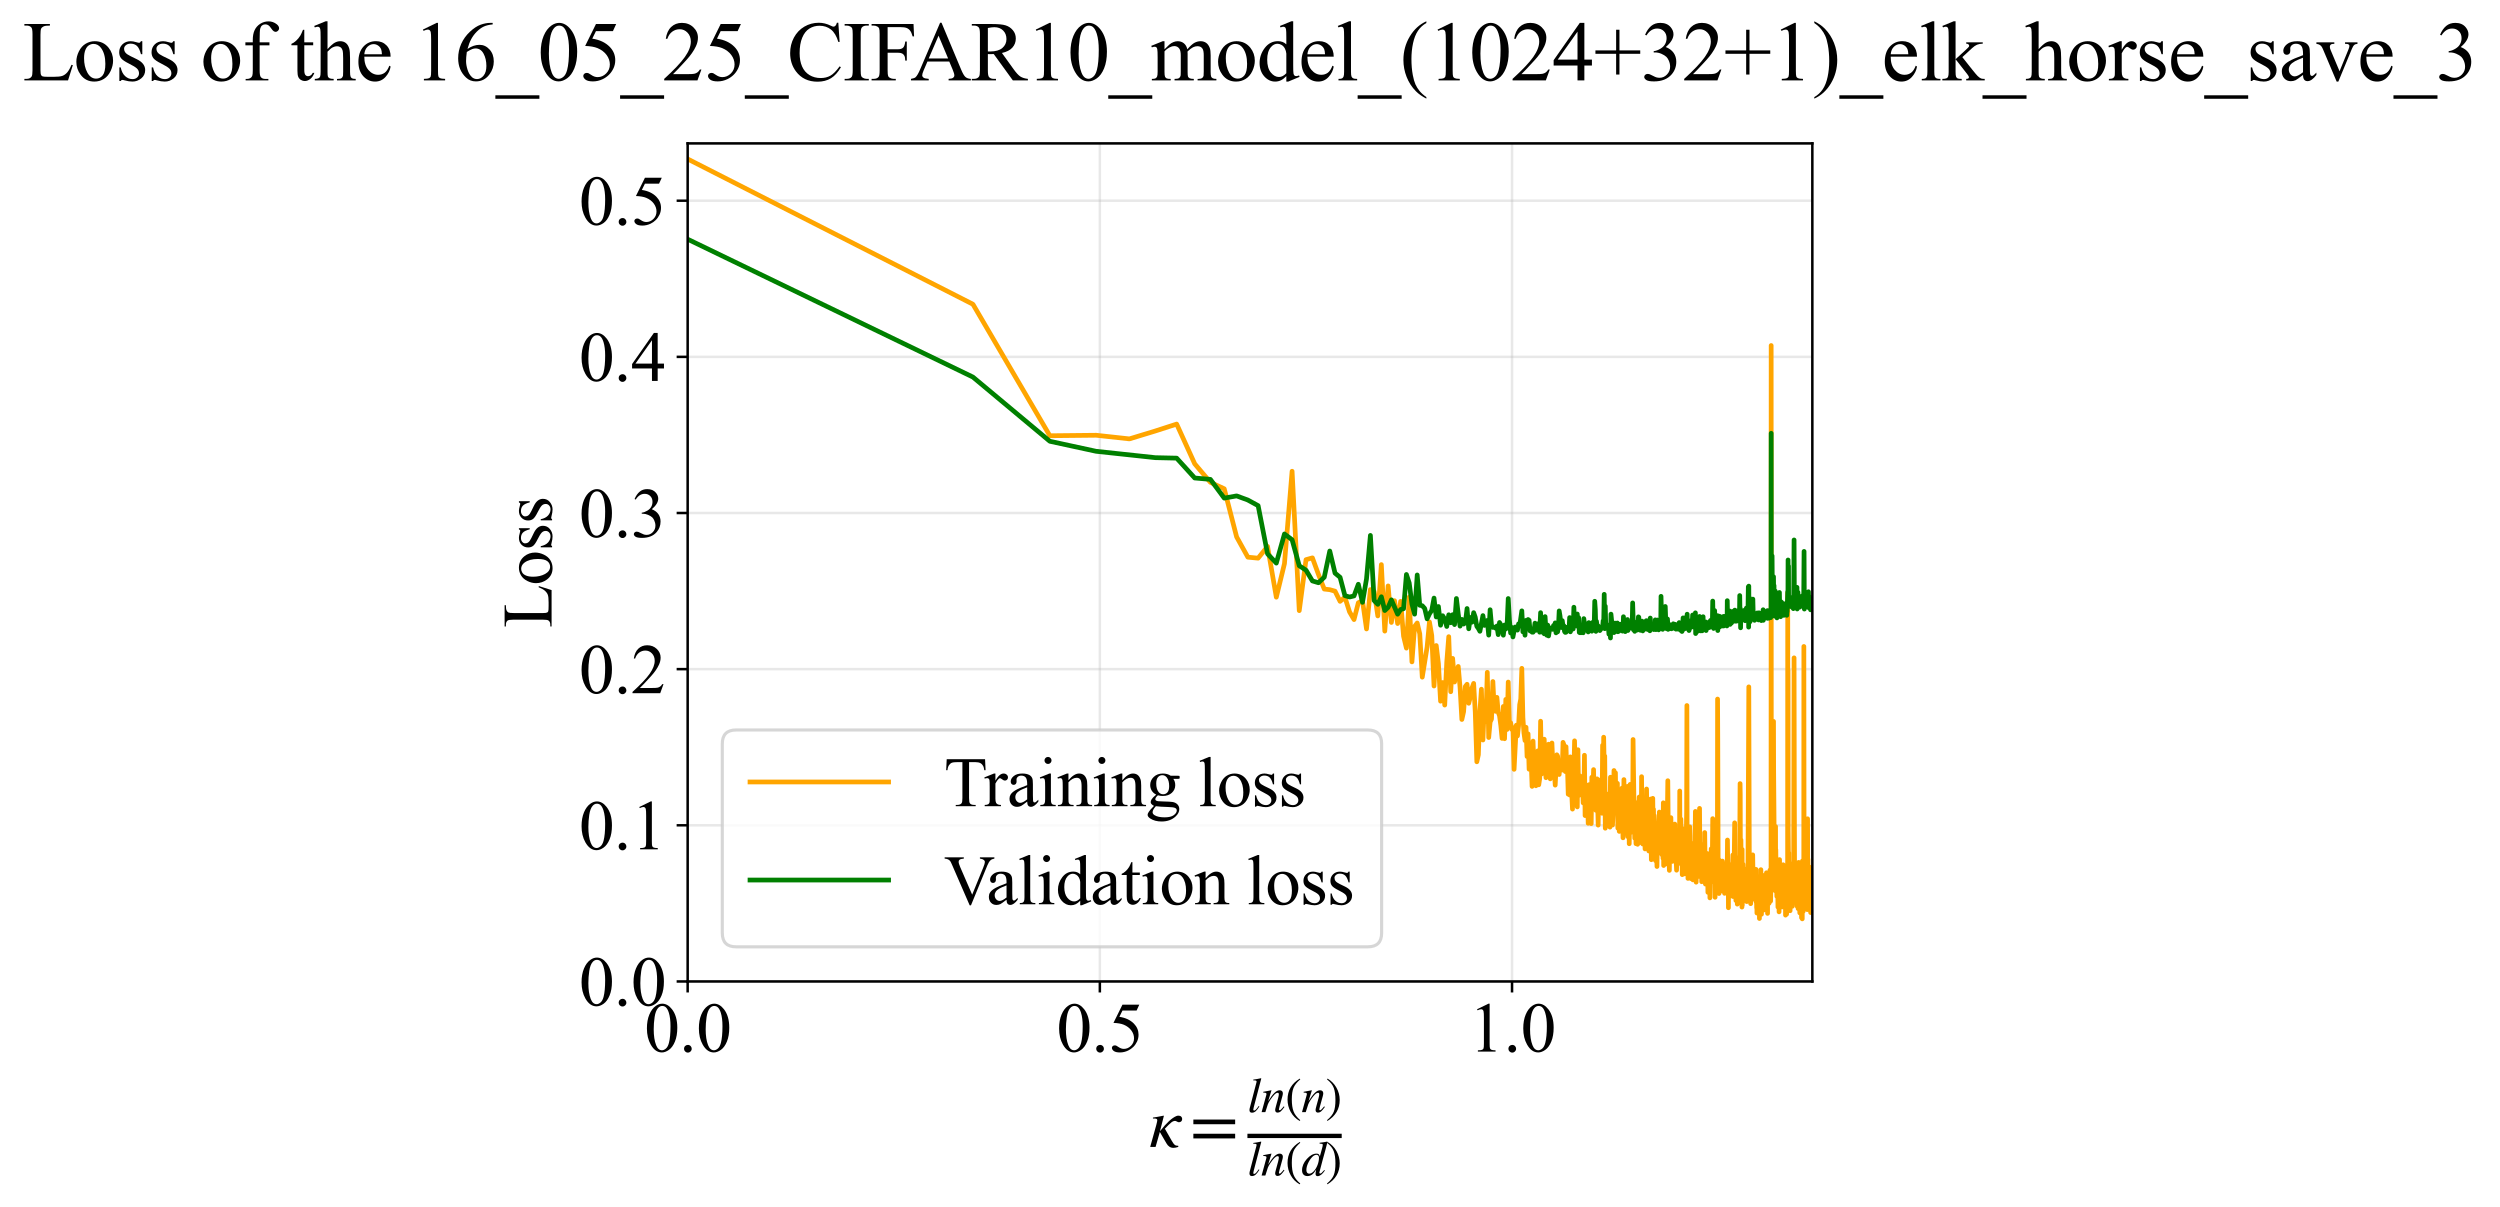 <?xml version="1.0" encoding="utf-8" standalone="no"?>
<!DOCTYPE svg PUBLIC "-//W3C//DTD SVG 1.1//EN"
  "http://www.w3.org/Graphics/SVG/1.1/DTD/svg11.dtd">
<svg xmlns:xlink="http://www.w3.org/1999/xlink" width="793.823pt" height="383.266pt" viewBox="0 0 793.823 383.266" xmlns="http://www.w3.org/2000/svg" version="1.1">
 <defs>
  <style type="text/css">*{stroke-linejoin: round; stroke-linecap: butt}</style>
 </defs>
 <g id="figure_1">
  <g id="patch_1">
   <path d="M 0 383.266 
L 793.823 383.266 
L 793.823 0 
L 0 0 
z
" style="fill: #ffffff"/>
  </g>
  <g id="axes_1">
   <g id="patch_2">
    <path d="M 218.351 311.644 
L 575.471 311.644 
L 575.471 45.532 
L 218.351 45.532 
z
" style="fill: #ffffff"/>
   </g>
   <g id="matplotlib.axis_1">
    <g id="xtick_1">
     <g id="line2d_1">
      <path d="M 218.351 311.644 
L 218.351 45.532 
" clip-path="url(#p6c5858e94b)" style="fill: none; stroke: #b0b0b0; stroke-opacity: 0.3; stroke-width: 0.8; stroke-linecap: square"/>
     </g>
     <g id="line2d_2">
      <defs>
       <path id="mb140246a2e" d="M 0 0 
L 0 3.5 
" style="stroke: #000000; stroke-width: 0.8"/>
      </defs>
      <g>
       <use xlink:href="#mb140246a2e" x="218.351" y="311.644" style="stroke: #000000; stroke-width: 0.8"/>
      </g>
     </g>
     <g id="text_1">
      <!-- 0.0 -->
      <g transform="translate(204.601 333.92) scale(0.22 -0.22)">
       <defs>
        <path id="TimesNewRomanPSMT-30" d="M 231 2094 
Q 231 2819 450 3342 
Q 669 3866 1031 4122 
Q 1313 4325 1613 4325 
Q 2100 4325 2488 3828 
Q 2972 3213 2972 2159 
Q 2972 1422 2759 906 
Q 2547 391 2217 158 
Q 1888 -75 1581 -75 
Q 975 -75 572 641 
Q 231 1244 231 2094 
z
M 844 2016 
Q 844 1141 1059 588 
Q 1238 122 1591 122 
Q 1759 122 1940 273 
Q 2122 425 2216 781 
Q 2359 1319 2359 2297 
Q 2359 3022 2209 3506 
Q 2097 3866 1919 4016 
Q 1791 4119 1609 4119 
Q 1397 4119 1231 3928 
Q 1006 3669 925 3112 
Q 844 2556 844 2016 
z
" transform="scale(0.016)"/>
        <path id="TimesNewRomanPSMT-2e" d="M 800 606 
Q 947 606 1047 504 
Q 1147 403 1147 259 
Q 1147 116 1045 14 
Q 944 -88 800 -88 
Q 656 -88 554 14 
Q 453 116 453 259 
Q 453 406 554 506 
Q 656 606 800 606 
z
" transform="scale(0.016)"/>
       </defs>
       <use xlink:href="#TimesNewRomanPSMT-30"/>
       <use xlink:href="#TimesNewRomanPSMT-2e" transform="translate(50 0)"/>
       <use xlink:href="#TimesNewRomanPSMT-30" transform="translate(75 0)"/>
      </g>
     </g>
    </g>
    <g id="xtick_2">
     <g id="line2d_3">
      <path d="M 349.234 311.644 
L 349.234 45.532 
" clip-path="url(#p6c5858e94b)" style="fill: none; stroke: #b0b0b0; stroke-opacity: 0.3; stroke-width: 0.8; stroke-linecap: square"/>
     </g>
     <g id="line2d_4">
      <g>
       <use xlink:href="#mb140246a2e" x="349.234" y="311.644" style="stroke: #000000; stroke-width: 0.8"/>
      </g>
     </g>
     <g id="text_2">
      <!-- 0.5 -->
      <g transform="translate(335.484 333.92) scale(0.22 -0.22)">
       <defs>
        <path id="TimesNewRomanPSMT-35" d="M 2778 4238 
L 2534 3706 
L 1259 3706 
L 981 3138 
Q 1809 3016 2294 2522 
Q 2709 2097 2709 1522 
Q 2709 1188 2573 903 
Q 2438 619 2231 419 
Q 2025 219 1772 97 
Q 1413 -75 1034 -75 
Q 653 -75 479 54 
Q 306 184 306 341 
Q 306 428 378 495 
Q 450 563 559 563 
Q 641 563 702 538 
Q 763 513 909 409 
Q 1144 247 1384 247 
Q 1750 247 2026 523 
Q 2303 800 2303 1197 
Q 2303 1581 2056 1914 
Q 1809 2247 1375 2428 
Q 1034 2569 447 2591 
L 1259 4238 
L 2778 4238 
z
" transform="scale(0.016)"/>
       </defs>
       <use xlink:href="#TimesNewRomanPSMT-30"/>
       <use xlink:href="#TimesNewRomanPSMT-2e" transform="translate(50 0)"/>
       <use xlink:href="#TimesNewRomanPSMT-35" transform="translate(75 0)"/>
      </g>
     </g>
    </g>
    <g id="xtick_3">
     <g id="line2d_5">
      <path d="M 480.117 311.644 
L 480.117 45.532 
" clip-path="url(#p6c5858e94b)" style="fill: none; stroke: #b0b0b0; stroke-opacity: 0.3; stroke-width: 0.8; stroke-linecap: square"/>
     </g>
     <g id="line2d_6">
      <g>
       <use xlink:href="#mb140246a2e" x="480.117" y="311.644" style="stroke: #000000; stroke-width: 0.8"/>
      </g>
     </g>
     <g id="text_3">
      <!-- 1.0 -->
      <g transform="translate(466.367 333.92) scale(0.22 -0.22)">
       <defs>
        <path id="TimesNewRomanPSMT-31" d="M 750 3822 
L 1781 4325 
L 1884 4325 
L 1884 747 
Q 1884 391 1914 303 
Q 1944 216 2037 169 
Q 2131 122 2419 116 
L 2419 0 
L 825 0 
L 825 116 
Q 1125 122 1212 167 
Q 1300 213 1334 289 
Q 1369 366 1369 747 
L 1369 3034 
Q 1369 3497 1338 3628 
Q 1316 3728 1258 3775 
Q 1200 3822 1119 3822 
Q 1003 3822 797 3725 
L 750 3822 
z
" transform="scale(0.016)"/>
       </defs>
       <use xlink:href="#TimesNewRomanPSMT-31"/>
       <use xlink:href="#TimesNewRomanPSMT-2e" transform="translate(50 0)"/>
       <use xlink:href="#TimesNewRomanPSMT-30" transform="translate(75 0)"/>
      </g>
     </g>
    </g>
    <g id="text_4">
     <!-- $\kappa  = \frac{ln(n)}{ln(d)}$ -->
     <g transform="translate(364.901 364.186) scale(0.22 -0.22)">
      <defs>
       <path id="STIXGeneral-Italic-3ba" d="M 979 1440 
L 998 1446 
Q 1850 2541 2464 2790 
Q 2547 2822 2630 2822 
Q 2797 2822 2886 2736 
Q 2976 2650 2976 2522 
Q 2976 2387 2893 2307 
Q 2810 2227 2682 2227 
Q 2605 2227 2502 2288 
Q 2400 2349 2336 2349 
Q 2170 2349 1990 2205 
Q 1811 2061 1414 1645 
L 2042 544 
Q 2202 262 2310 182 
Q 2419 102 2624 102 
L 2624 0 
Q 2374 -83 2182 -83 
Q 1786 -83 1555 326 
L 960 1350 
L 576 0 
L 90 0 
L 640 1978 
Q 730 2317 730 2406 
Q 730 2560 518 2560 
L 339 2560 
L 339 2650 
Q 678 2694 1306 2822 
L 1325 2803 
L 979 1440 
z
" transform="scale(0.016)"/>
       <path id="STIXGeneral-Regular-3d" d="M 4077 2048 
L 307 2048 
L 307 2470 
L 4077 2470 
L 4077 2048 
z
M 4077 768 
L 307 768 
L 307 1190 
L 4077 1190 
L 4077 768 
z
" transform="scale(0.016)"/>
       <path id="STIXGeneral-Italic-6c" d="M 1786 4339 
L 806 595 
Q 755 410 755 320 
Q 755 205 864 205 
Q 1037 205 1293 570 
L 1453 794 
L 1542 730 
Q 1254 275 1046 102 
Q 838 -70 576 -70 
Q 262 -70 262 288 
Q 262 397 288 480 
L 1165 3834 
Q 1184 3898 1184 3955 
Q 1184 4096 870 4096 
L 755 4096 
L 755 4198 
Q 1203 4250 1747 4371 
L 1786 4339 
z
" transform="scale(0.016)"/>
       <path id="STIXGeneral-Italic-6e" d="M 2944 749 
L 3034 666 
Q 2707 218 2534 80 
Q 2362 -58 2138 -58 
Q 2010 -58 1923 28 
Q 1837 115 1837 288 
Q 1837 390 1939 768 
L 2221 1805 
Q 2310 2150 2310 2310 
Q 2310 2496 2157 2496 
Q 1971 2496 1750 2275 
Q 1530 2054 1210 1587 
Q 998 1274 899 1024 
Q 800 774 570 0 
L 90 0 
L 704 2240 
Q 717 2304 717 2349 
Q 717 2445 630 2480 
Q 544 2515 301 2522 
L 301 2624 
Q 550 2675 857 2729 
Q 1165 2784 1338 2822 
L 1363 2810 
L 934 1414 
Q 1408 2170 1753 2496 
Q 2099 2822 2413 2822 
Q 2611 2822 2720 2716 
Q 2829 2611 2829 2432 
Q 2829 2272 2765 2048 
L 2406 749 
Q 2317 429 2317 358 
Q 2317 243 2419 243 
Q 2541 243 2810 582 
Q 2854 634 2944 749 
z
" transform="scale(0.016)"/>
       <path id="STIXGeneral-Regular-28" d="M 1946 -1030 
L 1869 -1133 
Q 1126 -710 716 32 
Q 307 774 307 1613 
Q 307 3386 1888 4326 
L 1946 4224 
Q 1293 3667 1075 3126 
Q 858 2586 858 1632 
Q 858 685 1082 96 
Q 1306 -493 1946 -1030 
z
" transform="scale(0.016)"/>
       <path id="STIXGeneral-Regular-29" d="M 186 4224 
L 262 4326 
Q 992 3891 1408 3148 
Q 1824 2406 1824 1581 
Q 1824 -166 243 -1133 
L 186 -1030 
Q 845 -486 1059 54 
Q 1274 595 1274 1562 
Q 1274 2534 1059 3120 
Q 845 3706 186 4224 
z
" transform="scale(0.016)"/>
       <path id="STIXGeneral-Italic-64" d="M 3334 4371 
L 3373 4333 
L 3123 3360 
L 2739 1958 
Q 2323 429 2323 384 
Q 2323 256 2438 256 
Q 2522 256 2614 336 
Q 2707 416 2963 710 
L 3040 646 
Q 2547 -83 2099 -83 
Q 1978 -83 1907 -6 
Q 1837 70 1837 205 
Q 1837 397 1920 774 
Q 1645 307 1379 118 
Q 1114 -70 781 -70 
Q 461 -70 278 125 
Q 96 320 96 678 
Q 96 1440 713 2131 
Q 1331 2822 1965 2822 
Q 2163 2822 2256 2732 
Q 2349 2643 2381 2451 
L 2387 2451 
L 2675 3494 
Q 2765 3808 2765 3949 
Q 2765 4051 2694 4076 
Q 2624 4102 2355 4115 
L 2355 4224 
Q 2848 4269 3334 4371 
z
M 2278 2310 
Q 2278 2477 2185 2576 
Q 2093 2675 1978 2675 
Q 1677 2675 1395 2381 
Q 1075 2042 864 1571 
Q 653 1101 653 704 
Q 653 486 752 361 
Q 851 237 1024 237 
Q 1312 237 1606 550 
Q 1901 864 2089 1350 
Q 2278 1837 2278 2310 
z
" transform="scale(0.016)"/>
      </defs>
      <use xlink:href="#STIXGeneral-Italic-3ba" transform="translate(0 0.003)"/>
      <use xlink:href="#STIXGeneral-Regular-3d" transform="translate(58.84 0.003)"/>
      <use xlink:href="#STIXGeneral-Italic-6c" transform="translate(141.78 50.192) scale(0.7)"/>
      <use xlink:href="#STIXGeneral-Italic-6e" transform="translate(161.24 50.192) scale(0.7)"/>
      <use xlink:href="#STIXGeneral-Regular-28" transform="translate(196.24 50.192) scale(0.7)"/>
      <use xlink:href="#STIXGeneral-Italic-6e" transform="translate(219.55 50.192) scale(0.7)"/>
      <use xlink:href="#STIXGeneral-Regular-29" transform="translate(254.55 50.192) scale(0.7)"/>
      <use xlink:href="#STIXGeneral-Italic-6c" transform="translate(141.78 -41.258) scale(0.7)"/>
      <use xlink:href="#STIXGeneral-Italic-6e" transform="translate(161.24 -41.258) scale(0.7)"/>
      <use xlink:href="#STIXGeneral-Regular-28" transform="translate(196.24 -41.258) scale(0.7)"/>
      <use xlink:href="#STIXGeneral-Italic-64" transform="translate(219.55 -41.258) scale(0.7)"/>
      <use xlink:href="#STIXGeneral-Regular-29" transform="translate(254.55 -41.258) scale(0.7)"/>
      <path d="M 141.78 12.8 
L 141.78 19.05 
L 277.86 19.05 
L 277.86 12.8 
L 141.78 12.8 
z
"/>
     </g>
    </g>
   </g>
   <g id="matplotlib.axis_2">
    <g id="ytick_1">
     <g id="line2d_7">
      <path d="M 218.351 311.644 
L 575.471 311.644 
" clip-path="url(#p6c5858e94b)" style="fill: none; stroke: #b0b0b0; stroke-opacity: 0.3; stroke-width: 0.8; stroke-linecap: square"/>
     </g>
     <g id="line2d_8">
      <defs>
       <path id="md315105952" d="M 0 0 
L -3.5 0 
" style="stroke: #000000; stroke-width: 0.8"/>
      </defs>
      <g>
       <use xlink:href="#md315105952" x="218.351" y="311.644" style="stroke: #000000; stroke-width: 0.8"/>
      </g>
     </g>
     <g id="text_5">
      <!-- 0.0 -->
      <g transform="translate(183.851 319.282) scale(0.22 -0.22)">
       <use xlink:href="#TimesNewRomanPSMT-30"/>
       <use xlink:href="#TimesNewRomanPSMT-2e" transform="translate(50 0)"/>
       <use xlink:href="#TimesNewRomanPSMT-30" transform="translate(75 0)"/>
      </g>
     </g>
    </g>
    <g id="ytick_2">
     <g id="line2d_9">
      <path d="M 218.351 262.06 
L 575.471 262.06 
" clip-path="url(#p6c5858e94b)" style="fill: none; stroke: #b0b0b0; stroke-opacity: 0.3; stroke-width: 0.8; stroke-linecap: square"/>
     </g>
     <g id="line2d_10">
      <g>
       <use xlink:href="#md315105952" x="218.351" y="262.06" style="stroke: #000000; stroke-width: 0.8"/>
      </g>
     </g>
     <g id="text_6">
      <!-- 0.1 -->
      <g transform="translate(183.851 269.698) scale(0.22 -0.22)">
       <use xlink:href="#TimesNewRomanPSMT-30"/>
       <use xlink:href="#TimesNewRomanPSMT-2e" transform="translate(50 0)"/>
       <use xlink:href="#TimesNewRomanPSMT-31" transform="translate(75 0)"/>
      </g>
     </g>
    </g>
    <g id="ytick_3">
     <g id="line2d_11">
      <path d="M 218.351 212.476 
L 575.471 212.476 
" clip-path="url(#p6c5858e94b)" style="fill: none; stroke: #b0b0b0; stroke-opacity: 0.3; stroke-width: 0.8; stroke-linecap: square"/>
     </g>
     <g id="line2d_12">
      <g>
       <use xlink:href="#md315105952" x="218.351" y="212.476" style="stroke: #000000; stroke-width: 0.8"/>
      </g>
     </g>
     <g id="text_7">
      <!-- 0.2 -->
      <g transform="translate(183.851 220.114) scale(0.22 -0.22)">
       <defs>
        <path id="TimesNewRomanPSMT-32" d="M 2934 816 
L 2638 0 
L 138 0 
L 138 116 
Q 1241 1122 1691 1759 
Q 2141 2397 2141 2925 
Q 2141 3328 1894 3587 
Q 1647 3847 1303 3847 
Q 991 3847 742 3664 
Q 494 3481 375 3128 
L 259 3128 
Q 338 3706 661 4015 
Q 984 4325 1469 4325 
Q 1984 4325 2329 3994 
Q 2675 3663 2675 3213 
Q 2675 2891 2525 2569 
Q 2294 2063 1775 1497 
Q 997 647 803 472 
L 1909 472 
Q 2247 472 2383 497 
Q 2519 522 2628 598 
Q 2738 675 2819 816 
L 2934 816 
z
" transform="scale(0.016)"/>
       </defs>
       <use xlink:href="#TimesNewRomanPSMT-30"/>
       <use xlink:href="#TimesNewRomanPSMT-2e" transform="translate(50 0)"/>
       <use xlink:href="#TimesNewRomanPSMT-32" transform="translate(75 0)"/>
      </g>
     </g>
    </g>
    <g id="ytick_4">
     <g id="line2d_13">
      <path d="M 218.351 162.893 
L 575.471 162.893 
" clip-path="url(#p6c5858e94b)" style="fill: none; stroke: #b0b0b0; stroke-opacity: 0.3; stroke-width: 0.8; stroke-linecap: square"/>
     </g>
     <g id="line2d_14">
      <g>
       <use xlink:href="#md315105952" x="218.351" y="162.893" style="stroke: #000000; stroke-width: 0.8"/>
      </g>
     </g>
     <g id="text_8">
      <!-- 0.3 -->
      <g transform="translate(183.851 170.531) scale(0.22 -0.22)">
       <defs>
        <path id="TimesNewRomanPSMT-33" d="M 325 3431 
Q 506 3859 782 4092 
Q 1059 4325 1472 4325 
Q 1981 4325 2253 3994 
Q 2459 3747 2459 3466 
Q 2459 3003 1878 2509 
Q 2269 2356 2469 2072 
Q 2669 1788 2669 1403 
Q 2669 853 2319 450 
Q 1863 -75 997 -75 
Q 569 -75 414 31 
Q 259 138 259 259 
Q 259 350 332 419 
Q 406 488 509 488 
Q 588 488 669 463 
Q 722 447 909 348 
Q 1097 250 1169 231 
Q 1284 197 1416 197 
Q 1734 197 1970 444 
Q 2206 691 2206 1028 
Q 2206 1275 2097 1509 
Q 2016 1684 1919 1775 
Q 1784 1900 1550 2001 
Q 1316 2103 1072 2103 
L 972 2103 
L 972 2197 
Q 1219 2228 1467 2375 
Q 1716 2522 1828 2728 
Q 1941 2934 1941 3181 
Q 1941 3503 1739 3701 
Q 1538 3900 1238 3900 
Q 753 3900 428 3381 
L 325 3431 
z
" transform="scale(0.016)"/>
       </defs>
       <use xlink:href="#TimesNewRomanPSMT-30"/>
       <use xlink:href="#TimesNewRomanPSMT-2e" transform="translate(50 0)"/>
       <use xlink:href="#TimesNewRomanPSMT-33" transform="translate(75 0)"/>
      </g>
     </g>
    </g>
    <g id="ytick_5">
     <g id="line2d_15">
      <path d="M 218.351 113.309 
L 575.471 113.309 
" clip-path="url(#p6c5858e94b)" style="fill: none; stroke: #b0b0b0; stroke-opacity: 0.3; stroke-width: 0.8; stroke-linecap: square"/>
     </g>
     <g id="line2d_16">
      <g>
       <use xlink:href="#md315105952" x="218.351" y="113.309" style="stroke: #000000; stroke-width: 0.8"/>
      </g>
     </g>
     <g id="text_9">
      <!-- 0.4 -->
      <g transform="translate(183.851 120.947) scale(0.22 -0.22)">
       <defs>
        <path id="TimesNewRomanPSMT-34" d="M 2978 1563 
L 2978 1119 
L 2409 1119 
L 2409 0 
L 1894 0 
L 1894 1119 
L 100 1119 
L 100 1519 
L 2066 4325 
L 2409 4325 
L 2409 1563 
L 2978 1563 
z
M 1894 1563 
L 1894 3666 
L 406 1563 
L 1894 1563 
z
" transform="scale(0.016)"/>
       </defs>
       <use xlink:href="#TimesNewRomanPSMT-30"/>
       <use xlink:href="#TimesNewRomanPSMT-2e" transform="translate(50 0)"/>
       <use xlink:href="#TimesNewRomanPSMT-34" transform="translate(75 0)"/>
      </g>
     </g>
    </g>
    <g id="ytick_6">
     <g id="line2d_17">
      <path d="M 218.351 63.725 
L 575.471 63.725 
" clip-path="url(#p6c5858e94b)" style="fill: none; stroke: #b0b0b0; stroke-opacity: 0.3; stroke-width: 0.8; stroke-linecap: square"/>
     </g>
     <g id="line2d_18">
      <g>
       <use xlink:href="#md315105952" x="218.351" y="63.725" style="stroke: #000000; stroke-width: 0.8"/>
      </g>
     </g>
     <g id="text_10">
      <!-- 0.5 -->
      <g transform="translate(183.851 71.364) scale(0.22 -0.22)">
       <use xlink:href="#TimesNewRomanPSMT-30"/>
       <use xlink:href="#TimesNewRomanPSMT-2e" transform="translate(50 0)"/>
       <use xlink:href="#TimesNewRomanPSMT-35" transform="translate(75 0)"/>
      </g>
     </g>
    </g>
    <g id="text_11">
     <!-- Loss -->
     <g transform="translate(175.145 199.369) rotate(-90) scale(0.22 -0.22)">
      <defs>
       <path id="TimesNewRomanPSMT-4c" d="M 3669 1172 
L 3772 1150 
L 3409 0 
L 128 0 
L 128 116 
L 288 116 
Q 556 116 672 291 
Q 738 391 738 753 
L 738 3488 
Q 738 3884 650 3984 
Q 528 4122 288 4122 
L 128 4122 
L 128 4238 
L 2047 4238 
L 2047 4122 
Q 1709 4125 1573 4059 
Q 1438 3994 1388 3894 
Q 1338 3794 1338 3416 
L 1338 753 
Q 1338 494 1388 397 
Q 1425 331 1503 300 
Q 1581 269 1991 269 
L 2300 269 
Q 2788 269 2984 341 
Q 3181 413 3343 595 
Q 3506 778 3669 1172 
z
" transform="scale(0.016)"/>
       <path id="TimesNewRomanPSMT-6f" d="M 1600 2947 
Q 2250 2947 2644 2453 
Q 2978 2031 2978 1484 
Q 2978 1100 2793 706 
Q 2609 313 2286 112 
Q 1963 -88 1566 -88 
Q 919 -88 538 428 
Q 216 863 216 1403 
Q 216 1797 411 2186 
Q 606 2575 925 2761 
Q 1244 2947 1600 2947 
z
M 1503 2744 
Q 1338 2744 1170 2645 
Q 1003 2547 900 2300 
Q 797 2053 797 1666 
Q 797 1041 1045 587 
Q 1294 134 1700 134 
Q 2003 134 2200 384 
Q 2397 634 2397 1244 
Q 2397 2006 2069 2444 
Q 1847 2744 1503 2744 
z
" transform="scale(0.016)"/>
       <path id="TimesNewRomanPSMT-73" d="M 2050 2947 
L 2050 1972 
L 1947 1972 
Q 1828 2431 1642 2597 
Q 1456 2763 1169 2763 
Q 950 2763 815 2647 
Q 681 2531 681 2391 
Q 681 2216 781 2091 
Q 878 1963 1175 1819 
L 1631 1597 
Q 2266 1288 2266 781 
Q 2266 391 1970 151 
Q 1675 -88 1309 -88 
Q 1047 -88 709 6 
Q 606 38 541 38 
Q 469 38 428 -44 
L 325 -44 
L 325 978 
L 428 978 
Q 516 541 762 319 
Q 1009 97 1316 97 
Q 1531 97 1667 223 
Q 1803 350 1803 528 
Q 1803 744 1651 891 
Q 1500 1038 1047 1263 
Q 594 1488 453 1669 
Q 313 1847 313 2119 
Q 313 2472 555 2709 
Q 797 2947 1181 2947 
Q 1350 2947 1591 2875 
Q 1750 2828 1803 2828 
Q 1853 2828 1881 2850 
Q 1909 2872 1947 2947 
L 2050 2947 
z
" transform="scale(0.016)"/>
      </defs>
      <use xlink:href="#TimesNewRomanPSMT-4c"/>
      <use xlink:href="#TimesNewRomanPSMT-6f" transform="translate(61.084 0)"/>
      <use xlink:href="#TimesNewRomanPSMT-73" transform="translate(111.084 0)"/>
      <use xlink:href="#TimesNewRomanPSMT-73" transform="translate(150 0)"/>
     </g>
    </g>
   </g>
   <g id="line2d_19">
    <path d="M 218.351 50.49 
L 308.932 96.605 
L 333.353 138.36 
L 348.061 138.204 
L 358.62 139.359 
L 366.862 136.847 
L 373.624 134.657 
L 379.357 147.276 
L 384.333 153.151 
L 388.73 155.202 
L 392.667 170.491 
L 396.232 176.919 
L 399.49 177.234 
L 402.489 173.502 
L 405.267 189.622 
L 407.855 178.966 
L 410.276 149.635 
L 412.552 193.892 
L 414.698 177.714 
L 416.729 177.138 
L 418.656 182.416 
L 420.49 187.045 
L 422.239 187.242 
L 423.91 187.711 
L 425.51 190.946 
L 427.046 189.651 
L 428.521 194.297 
L 429.941 196.733 
L 431.309 191.394 
L 432.63 190.723 
L 433.906 199.71 
L 435.14 187.209 
L 436.335 187.822 
L 437.494 195.571 
L 438.618 179.277 
L 439.71 200.397 
L 440.77 186.044 
L 441.802 197.644 
L 442.807 190.743 
L 443.785 197.983 
L 444.739 190.958 
L 445.669 202.004 
L 446.577 205.801 
L 447.463 189.563 
L 448.33 210.164 
L 449.176 198.916 
L 450.005 197.816 
L 450.815 201.251 
L 451.609 215.018 
L 453.147 205.463 
L 453.893 197.491 
L 454.625 201.787 
L 455.343 217.829 
L 456.048 204.976 
L 456.74 210.688 
L 457.419 222.648 
L 458.086 216.729 
L 458.742 223.874 
L 459.386 210.227 
L 460.02 202.163 
L 460.643 219.642 
L 461.256 209.057 
L 461.859 216.558 
L 462.453 213.594 
L 463.038 211.621 
L 463.613 218.305 
L 464.181 228.458 
L 464.739 225.966 
L 465.29 217.971 
L 465.832 217.275 
L 466.367 223.308 
L 466.895 221.229 
L 467.415 218.411 
L 467.928 217 
L 468.434 226.054 
L 468.934 241.885 
L 469.427 239.655 
L 469.913 225.869 
L 470.394 218.848 
L 470.868 234.973 
L 471.337 223.519 
L 471.8 229.15 
L 472.257 213.483 
L 472.709 234.184 
L 473.155 229.257 
L 473.596 228.328 
L 474.032 216.402 
L 474.463 225.14 
L 474.89 225.865 
L 475.311 221.432 
L 475.728 226.146 
L 476.14 227.265 
L 476.548 230.352 
L 476.952 234.467 
L 477.351 224.323 
L 477.746 234.571 
L 478.137 222.081 
L 478.524 231.633 
L 478.907 216.575 
L 479.286 230.234 
L 479.661 229.476 
L 480.033 231.614 
L 480.401 231.023 
L 480.766 244.286 
L 481.484 230.267 
L 481.839 233.681 
L 482.19 230.481 
L 482.537 223.769 
L 482.882 221.966 
L 483.223 212.218 
L 483.562 227.81 
L 483.897 232.743 
L 484.23 235.147 
L 484.559 230.938 
L 484.886 240.217 
L 485.21 233.027 
L 485.531 244.252 
L 485.849 239.801 
L 486.165 241.007 
L 486.478 249.701 
L 486.789 235.321 
L 487.097 243.949 
L 487.402 242.31 
L 487.705 249.502 
L 488.006 244.876 
L 488.304 238.415 
L 488.6 249.198 
L 488.894 247.258 
L 489.185 229.008 
L 489.475 245.785 
L 489.761 242.043 
L 490.046 234.782 
L 490.329 234.721 
L 490.61 242.555 
L 490.888 246.944 
L 491.439 237.349 
L 491.711 236.314 
L 491.982 245.289 
L 492.251 247.307 
L 492.517 243.149 
L 492.782 235.929 
L 493.045 242.295 
L 493.306 241.317 
L 493.823 249.299 
L 494.333 239.666 
L 494.586 240.076 
L 495.086 245.925 
L 495.333 242.634 
L 495.579 243.267 
L 495.823 241.959 
L 496.066 244.52 
L 496.307 235.721 
L 496.547 236.369 
L 496.785 243.48 
L 497.021 244.985 
L 497.257 237.105 
L 497.49 244.487 
L 497.722 244.012 
L 497.953 252.18 
L 498.183 247.103 
L 498.411 252.434 
L 498.637 240.333 
L 498.863 250.888 
L 499.087 252.347 
L 499.309 256.912 
L 499.531 244.175 
L 499.751 245.301 
L 499.97 235.235 
L 500.187 247.223 
L 500.404 252.65 
L 500.619 246.659 
L 500.832 256.214 
L 501.045 238.059 
L 501.257 252.631 
L 501.467 251.894 
L 501.676 246.36 
L 501.884 248.131 
L 502.091 247.185 
L 502.296 249.015 
L 502.501 249.302 
L 502.704 254.945 
L 502.907 254.336 
L 503.108 239.813 
L 503.308 258.969 
L 503.508 249.492 
L 503.706 256.16 
L 503.903 249.301 
L 504.099 252.17 
L 504.294 261.417 
L 504.488 250.533 
L 504.681 249.128 
L 504.873 255.181 
L 505.064 254.198 
L 505.254 261.522 
L 505.444 246.801 
L 505.632 256.367 
L 506.006 244.375 
L 506.191 254.505 
L 506.376 255.903 
L 506.559 253.971 
L 506.742 257.303 
L 506.924 254.301 
L 507.105 247.307 
L 507.465 261.998 
L 507.643 247.657 
L 507.821 256.839 
L 507.998 249.072 
L 508.173 251.883 
L 508.349 248.792 
L 508.523 257.29 
L 508.697 258.234 
L 508.869 236.647 
L 509.041 257.538 
L 509.212 234.087 
L 509.383 243.644 
L 509.553 240.053 
L 509.721 262.981 
L 509.89 252.775 
L 510.057 253.598 
L 510.224 255.651 
L 510.39 255.959 
L 510.555 252.157 
L 510.719 256.822 
L 510.883 255.568 
L 511.046 261.288 
L 511.208 262.64 
L 511.37 246.788 
L 511.531 260.302 
L 511.691 261.145 
L 511.851 252.919 
L 512.01 261.988 
L 512.326 255.668 
L 512.483 244.662 
L 512.639 246.486 
L 512.795 254.563 
L 512.95 245.377 
L 513.104 256.716 
L 513.258 256.359 
L 513.411 257.907 
L 513.564 248.734 
L 513.716 262.972 
L 513.867 259.933 
L 514.018 260.357 
L 514.168 263.989 
L 514.317 260.135 
L 514.466 259.363 
L 514.614 255.363 
L 514.762 258.249 
L 515.056 250.232 
L 515.347 266.031 
L 515.492 263.845 
L 515.637 247.545 
L 515.781 256.484 
L 516.067 255.405 
L 516.209 262.32 
L 516.35 254.111 
L 516.491 257.552 
L 516.632 256.789 
L 516.772 249.706 
L 516.912 265.695 
L 517.051 251.46 
L 517.189 253.174 
L 517.327 267.917 
L 517.602 249.079 
L 517.738 264.394 
L 517.874 257.198 
L 518.01 262.691 
L 518.28 259.481 
L 518.414 260.381 
L 518.547 234.819 
L 518.813 253.744 
L 519.077 266.154 
L 519.209 257.779 
L 519.47 267.895 
L 519.729 262.025 
L 519.858 254.863 
L 519.987 268.09 
L 520.115 267.634 
L 520.243 264.439 
L 520.497 253.079 
L 520.624 267.46 
L 520.75 267.283 
L 520.875 267.524 
L 521.001 259.847 
L 521.125 264.395 
L 521.25 246.618 
L 521.374 261.374 
L 521.497 260.94 
L 521.62 268 
L 521.743 264.333 
L 521.866 266.905 
L 521.988 259.081 
L 522.23 263.691 
L 522.351 269.555 
L 522.472 263.603 
L 522.592 263.662 
L 522.711 260.578 
L 522.831 250.537 
L 523.068 267.274 
L 523.186 256.054 
L 523.304 266.423 
L 523.421 261.385 
L 523.538 270.208 
L 523.655 259.716 
L 523.771 268.088 
L 523.887 260.913 
L 524.003 263.156 
L 524.118 253.718 
L 524.348 272.98 
L 524.576 264.219 
L 524.803 253.497 
L 524.916 263.129 
L 525.028 256.951 
L 525.14 266.048 
L 525.252 258.943 
L 525.364 260.838 
L 525.696 273.302 
L 525.917 265.667 
L 526.135 275.138 
L 526.244 267.896 
L 526.353 271.112 
L 526.569 262.177 
L 526.677 264.809 
L 526.784 270.692 
L 526.892 257.852 
L 527.105 270.151 
L 527.211 268.05 
L 527.317 258.934 
L 527.423 261.388 
L 527.633 269.088 
L 527.738 271.413 
L 527.842 270.022 
L 527.946 265.953 
L 528.05 272.561 
L 528.154 254.908 
L 528.257 274.823 
L 528.463 256.931 
L 528.667 270.65 
L 528.769 261.284 
L 528.871 265.025 
L 528.972 274.334 
L 529.073 262.866 
L 529.174 271.582 
L 529.275 270.855 
L 529.575 247.898 
L 529.773 268.029 
L 529.872 268.63 
L 530.07 276.369 
L 530.168 268.419 
L 530.266 270.813 
L 530.363 262.417 
L 530.461 272.3 
L 530.558 259.629 
L 530.752 272.457 
L 530.848 267.168 
L 531.04 273.513 
L 531.231 263.642 
L 531.327 262.34 
L 531.422 271.588 
L 531.516 262.384 
L 531.611 264.746 
L 531.799 261.674 
L 531.893 273.232 
L 531.986 271.657 
L 532.08 272.948 
L 532.173 271.85 
L 532.358 276.31 
L 532.543 270.253 
L 532.635 274.354 
L 532.727 268.132 
L 532.818 272.547 
L 533.001 263.606 
L 533.092 271.517 
L 533.182 268.308 
L 533.273 273.49 
L 533.363 251.168 
L 533.453 274.147 
L 533.543 268.808 
L 533.632 269.761 
L 533.722 260.089 
L 533.9 268.287 
L 533.988 265.23 
L 534.165 277.724 
L 534.253 273.48 
L 534.341 263.129 
L 534.429 271.149 
L 534.604 264.2 
L 534.778 274.23 
L 534.864 277.472 
L 534.951 266.985 
L 535.123 277.184 
L 535.209 272.957 
L 535.295 276.622 
L 535.551 257.806 
L 535.636 224.022 
L 535.721 270.097 
L 535.805 269.191 
L 535.89 267.463 
L 535.974 278.918 
L 536.142 268.321 
L 536.309 267.395 
L 536.392 265.993 
L 536.475 273.742 
L 536.558 262.549 
L 536.641 265.464 
L 536.723 277.657 
L 536.805 274.248 
L 536.888 278.975 
L 536.97 278.362 
L 537.133 270.809 
L 537.215 277.502 
L 537.296 275.748 
L 537.458 267.852 
L 537.539 279.379 
L 537.619 269.563 
L 537.78 274.704 
L 537.86 267.791 
L 537.94 276.229 
L 538.099 270.494 
L 538.179 274.286 
L 538.337 257.644 
L 538.573 280.115 
L 538.73 272.15 
L 538.808 276.323 
L 538.886 273.129 
L 538.964 278.004 
L 539.196 266.228 
L 539.273 277.6 
L 539.35 271.093 
L 539.427 271.411 
L 539.58 278.307 
L 539.656 256.685 
L 539.809 276.415 
L 539.885 274.493 
L 539.96 276.446 
L 540.036 275.059 
L 540.111 270.742 
L 540.187 277.701 
L 540.262 270.244 
L 540.337 279.969 
L 540.412 268.181 
L 540.486 273.34 
L 540.561 274.443 
L 540.709 270.468 
L 540.784 275.731 
L 540.858 274.373 
L 540.931 278.248 
L 541.005 274.138 
L 541.225 277.813 
L 541.298 264.36 
L 541.444 276.735 
L 541.517 280.717 
L 541.662 272.994 
L 541.734 273.106 
L 541.806 275.037 
L 541.878 271.367 
L 541.95 271.576 
L 542.022 275.754 
L 542.093 271.011 
L 542.165 272.093 
L 542.307 283.34 
L 542.378 277.92 
L 542.449 280.362 
L 542.52 279.532 
L 542.59 274.573 
L 542.661 276.009 
L 542.731 274.667 
L 542.802 279.963 
L 542.872 273.863 
L 542.942 285.1 
L 543.012 280.234 
L 543.081 275.219 
L 543.151 280.309 
L 543.359 269.524 
L 543.497 278.489 
L 543.566 272.013 
L 543.635 273.638 
L 543.703 273.373 
L 543.84 259.946 
L 543.976 274.601 
L 544.044 272.989 
L 544.18 272.71 
L 544.315 277.999 
L 544.45 272.389 
L 544.517 274.918 
L 544.584 284.913 
L 544.651 274.221 
L 544.717 280.031 
L 544.85 269.199 
L 544.917 279.935 
L 544.983 276.544 
L 545.049 276.263 
L 545.115 273.577 
L 545.181 278.467 
L 545.247 276.832 
L 545.313 277.677 
L 545.379 221.972 
L 545.444 235.318 
L 545.575 278.804 
L 545.64 278.446 
L 545.705 280.498 
L 545.77 273.252 
L 545.835 283.716 
L 545.899 273.094 
L 545.964 274.961 
L 546.093 277.065 
L 546.157 277.02 
L 546.221 281.255 
L 546.285 274.856 
L 546.349 276.101 
L 546.477 275.117 
L 546.54 281.846 
L 546.604 281.446 
L 546.794 275.852 
L 546.857 282.926 
L 546.92 273.425 
L 546.983 281.522 
L 547.046 281.069 
L 547.108 279.373 
L 547.171 280.142 
L 547.233 280.017 
L 547.42 275.608 
L 547.482 278.237 
L 547.544 274.314 
L 547.606 283.667 
L 547.668 277.545 
L 547.729 279.117 
L 547.791 276.351 
L 547.852 280.246 
L 547.914 277.989 
L 547.975 274.839 
L 548.097 282.353 
L 548.34 276.131 
L 548.401 281.109 
L 548.522 266.735 
L 548.702 283.21 
L 548.762 274.505 
L 548.822 288.232 
L 548.882 281.217 
L 548.942 279.442 
L 549.001 282.676 
L 549.061 278.295 
L 549.12 282.434 
L 549.239 274.554 
L 549.357 283.92 
L 549.416 276.846 
L 549.475 283.089 
L 549.533 276.7 
L 549.592 284.46 
L 549.651 282.187 
L 549.768 275.956 
L 549.826 283.17 
L 549.884 275.2 
L 549.942 277.522 
L 550 282.742 
L 550.232 271.484 
L 550.289 284.673 
L 550.347 278.836 
L 550.404 283.552 
L 550.462 282.1 
L 550.576 280.05 
L 550.804 261.274 
L 550.917 283.751 
L 550.974 279.326 
L 551.03 280.191 
L 551.087 278.792 
L 551.199 285.937 
L 551.255 282.889 
L 551.367 277.618 
L 551.423 281.145 
L 551.479 279.608 
L 551.535 279.01 
L 551.59 272.389 
L 551.646 287.094 
L 551.701 285.806 
L 551.812 276.846 
L 551.867 282.021 
L 551.923 276.943 
L 551.978 276.229 
L 552.033 278.178 
L 552.088 275.381 
L 552.197 280.457 
L 552.252 276.85 
L 552.307 282.505 
L 552.361 278.044 
L 552.524 248.817 
L 552.578 252.32 
L 552.632 275.175 
L 552.687 268.697 
L 552.741 273.849 
L 552.794 266.671 
L 552.848 273.289 
L 552.956 283.194 
L 553.063 277.505 
L 553.116 288.023 
L 553.17 269.718 
L 553.223 287.47 
L 553.435 274.395 
L 553.594 284.048 
L 553.752 279.315 
L 553.804 280.568 
L 553.857 280.101 
L 553.909 278.602 
L 553.961 282.831 
L 554.013 281.3 
L 554.118 276.045 
L 554.17 276.216 
L 554.221 278.135 
L 554.273 285.668 
L 554.325 283.381 
L 554.377 283.495 
L 554.428 285.984 
L 554.48 281.274 
L 554.531 282.689 
L 554.634 286.283 
L 554.839 278.896 
L 554.89 281.151 
L 555.042 274.019 
L 555.295 218.101 
L 555.446 269.553 
L 555.647 285.226 
L 555.796 282.586 
L 555.846 280.659 
L 555.895 286.941 
L 555.945 281.119 
L 555.995 279.229 
L 556.044 283.912 
L 556.093 277.32 
L 556.143 284.441 
L 556.192 281.263 
L 556.241 282.785 
L 556.29 283.299 
L 556.339 280.436 
L 556.388 281 
L 556.437 282.322 
L 556.486 280.773 
L 556.535 271.444 
L 556.584 274.752 
L 556.73 282.912 
L 556.778 283.861 
L 556.827 280.82 
L 556.875 282.366 
L 556.923 285.515 
L 556.972 285.402 
L 557.26 276.006 
L 557.355 283.103 
L 557.403 281.656 
L 557.451 281.007 
L 557.546 284.457 
L 557.593 276.064 
L 557.641 286.445 
L 557.688 278.004 
L 557.783 288.29 
L 557.83 284.971 
L 557.877 289.918 
L 557.924 287.854 
L 557.971 281.96 
L 558.065 282.805 
L 558.112 283.12 
L 558.158 284.671 
L 558.298 279.441 
L 558.345 284.964 
L 558.438 283.406 
L 558.484 282.514 
L 558.53 285.778 
L 558.577 278.955 
L 558.623 281.705 
L 558.669 291.649 
L 558.715 279.202 
L 558.853 284.022 
L 558.99 278.315 
L 559.036 288.497 
L 559.082 280.942 
L 559.127 276.147 
L 559.173 281.222 
L 559.218 278.207 
L 559.309 290.301 
L 559.4 279.616 
L 559.445 282.197 
L 559.535 286.472 
L 559.58 284.209 
L 559.715 282.622 
L 559.76 286.742 
L 559.804 281.756 
L 559.938 283.946 
L 559.983 278.669 
L 560.027 288.96 
L 560.072 277.997 
L 560.205 288.217 
L 560.249 283.267 
L 560.337 283.201 
L 560.382 281.303 
L 560.426 284.06 
L 560.47 284.94 
L 560.513 279.618 
L 560.557 288.445 
L 560.645 287.396 
L 560.689 285.792 
L 560.732 288.583 
L 560.776 285.266 
L 560.863 286.823 
L 560.907 277.125 
L 560.993 285.629 
L 561.037 278.316 
L 561.08 280.891 
L 561.123 285.857 
L 561.166 278.691 
L 561.21 279.304 
L 561.253 290.026 
L 561.296 280.67 
L 561.339 277.931 
L 561.467 286.225 
L 561.51 284.163 
L 561.553 286.257 
L 561.596 284.363 
L 561.681 285.379 
L 561.723 286.827 
L 561.766 277.912 
L 561.851 278.922 
L 561.935 286.419 
L 561.978 285.318 
L 562.02 276.265 
L 562.062 281.624 
L 562.104 283.949 
L 562.146 281.548 
L 562.188 278.345 
L 562.23 286.11 
L 562.272 283.084 
L 562.314 280.436 
L 562.356 280.621 
L 562.398 109.714 
L 562.439 245.636 
L 562.481 255.177 
L 562.523 238.92 
L 562.564 263.643 
L 562.606 262.025 
L 562.689 247.579 
L 562.73 274.534 
L 562.813 265.836 
L 562.854 261.893 
L 562.937 275.539 
L 562.978 253.564 
L 563.019 275.177 
L 563.06 273.108 
L 563.142 229.064 
L 563.183 244.069 
L 563.428 275.74 
L 563.468 276.405 
L 563.509 273.387 
L 563.549 276.256 
L 563.59 276.347 
L 563.671 282.844 
L 563.711 277.431 
L 563.752 278.175 
L 563.792 262.458 
L 563.832 282.18 
L 563.872 269.797 
L 563.993 279.451 
L 564.033 275.419 
L 564.192 284.617 
L 564.272 275.202 
L 564.312 280.581 
L 564.351 283.749 
L 564.391 278.804 
L 564.43 278.984 
L 564.549 288.027 
L 564.746 278.53 
L 564.863 284.491 
L 564.902 289.537 
L 564.942 284.267 
L 565.059 272.95 
L 565.097 281.497 
L 565.136 287.292 
L 565.175 281.247 
L 565.214 277.512 
L 565.253 278.923 
L 565.33 285.026 
L 565.369 279.964 
L 565.446 283.594 
L 565.484 278.359 
L 565.523 284.985 
L 565.561 285.968 
L 565.6 285.637 
L 565.638 282.831 
L 565.676 285.417 
L 565.715 286.125 
L 565.753 281.131 
L 565.829 281.961 
L 565.867 287.98 
L 565.905 279.732 
L 565.981 280.973 
L 566.019 285.621 
L 566.057 277.392 
L 566.095 281.766 
L 566.133 283.305 
L 566.209 274.59 
L 566.322 285.227 
L 566.359 283.919 
L 566.397 285.207 
L 566.435 284.721 
L 566.472 282.908 
L 566.51 285.316 
L 566.547 283.851 
L 566.584 283.148 
L 566.622 277.204 
L 566.696 281.448 
L 566.734 285.509 
L 566.808 283.685 
L 566.845 284.443 
L 566.882 283.648 
L 566.919 282.852 
L 566.956 290.577 
L 566.993 285.927 
L 567.03 278.018 
L 567.104 284.842 
L 567.178 287.698 
L 567.251 278.587 
L 567.288 290.286 
L 567.362 288.981 
L 567.508 280.047 
L 567.544 283.134 
L 567.581 282.735 
L 567.617 277.954 
L 567.653 188.218 
L 567.726 254.228 
L 567.762 212.817 
L 567.798 263.666 
L 567.907 274.502 
L 567.943 274.378 
L 567.979 270.76 
L 568.015 281.979 
L 568.087 276.953 
L 568.123 276.839 
L 568.159 275.278 
L 568.195 285.208 
L 568.266 278.027 
L 568.338 284.161 
L 568.373 276.518 
L 568.409 289.191 
L 568.445 284.736 
L 568.551 278.328 
L 568.587 280.013 
L 568.622 287.584 
L 568.658 274.322 
L 568.728 283.734 
L 568.764 280.185 
L 568.799 276.25 
L 568.834 282.496 
L 568.904 278.281 
L 568.94 283.742 
L 569.01 279.393 
L 569.115 287.777 
L 569.22 285.913 
L 569.289 277.533 
L 569.359 281.317 
L 569.394 279.769 
L 569.428 285.016 
L 569.497 282.312 
L 569.532 282.407 
L 569.67 208.884 
L 569.739 247.168 
L 569.842 280.314 
L 569.876 279.892 
L 569.911 277.318 
L 569.945 282.521 
L 569.979 286.118 
L 570.013 279.52 
L 570.081 285.262 
L 570.149 274.952 
L 570.183 279.469 
L 570.217 278.926 
L 570.251 284.232 
L 570.319 281.272 
L 570.353 278.807 
L 570.387 280.692 
L 570.488 285.449 
L 570.623 275.451 
L 570.656 287.807 
L 570.757 285.77 
L 570.857 276.362 
L 570.957 288.523 
L 570.99 283.715 
L 571.024 285.409 
L 571.123 273.832 
L 571.223 284.494 
L 571.256 281.489 
L 571.388 288.673 
L 571.421 288.171 
L 571.486 289.872 
L 571.552 277.889 
L 571.65 283.492 
L 571.683 288.21 
L 571.715 286.345 
L 571.781 279.046 
L 571.813 283.433 
L 571.878 286.602 
L 571.943 285.863 
L 571.976 285.667 
L 572.008 280.821 
L 572.04 291.405 
L 572.17 281.038 
L 572.202 281.972 
L 572.266 291.765 
L 572.331 273.371 
L 572.363 275.578 
L 572.427 285.464 
L 572.491 281.076 
L 572.523 275.578 
L 572.555 289.409 
L 572.65 285.832 
L 572.682 279.894 
L 572.746 283.085 
L 572.777 205.273 
L 572.841 264.597 
L 572.967 275.3 
L 572.999 269.644 
L 573.03 272.637 
L 573.093 282.618 
L 573.156 277.615 
L 573.188 271.364 
L 573.25 278.86 
L 573.282 273.832 
L 573.313 278.909 
L 573.376 271.604 
L 573.407 278.146 
L 573.469 272.958 
L 573.625 286.335 
L 573.687 284.182 
L 573.841 271.204 
L 573.872 288.833 
L 573.934 285.749 
L 573.964 259.989 
L 574.026 284.222 
L 574.087 272.857 
L 574.118 284.751 
L 574.148 282.63 
L 574.179 282.422 
L 574.271 277.086 
L 574.301 279.285 
L 574.332 283.458 
L 574.362 282.166 
L 574.392 275.326 
L 574.423 287.172 
L 574.453 288.458 
L 574.574 278.774 
L 574.665 275.343 
L 574.695 285.029 
L 574.786 280.886 
L 574.756 285.41 
L 574.816 282.602 
L 574.936 289.773 
L 575.115 278.485 
L 575.175 285.323 
L 575.234 283.395 
L 575.264 284.813 
L 575.294 280.064 
L 575.353 287.163 
L 575.412 279.976 
L 575.471 284.399 
" clip-path="url(#p6c5858e94b)" style="fill: none; stroke: #ffa500; stroke-width: 1.5; stroke-linecap: square"/>
   </g>
   <g id="line2d_20">
    <path d="M 218.351 75.959 
L 308.932 119.729 
L 333.353 140.115 
L 348.061 143.302 
L 366.862 145.323 
L 373.624 145.473 
L 379.357 151.778 
L 384.333 152.217 
L 388.73 158.161 
L 392.667 157.462 
L 396.232 158.776 
L 399.49 160.558 
L 402.489 175.872 
L 405.267 178.802 
L 407.855 169.549 
L 410.276 171.389 
L 412.552 179.646 
L 414.698 181.05 
L 416.729 184.466 
L 418.656 185.037 
L 420.49 183.287 
L 422.239 174.966 
L 423.91 181.987 
L 425.51 183.308 
L 427.046 189.133 
L 428.521 189.569 
L 429.941 189.22 
L 431.309 185.521 
L 432.63 191.257 
L 433.906 183.814 
L 435.14 170.013 
L 436.335 190.696 
L 437.494 191.891 
L 438.618 189.487 
L 439.71 193.861 
L 440.77 192.847 
L 441.802 190.465 
L 443.785 195.029 
L 444.739 193.534 
L 445.669 193.288 
L 446.577 182.418 
L 447.463 185.09 
L 448.33 191.794 
L 449.176 195.013 
L 450.005 182.571 
L 450.815 192.197 
L 451.609 192.333 
L 452.386 193.205 
L 453.147 196.5 
L 453.893 194.902 
L 454.625 193.803 
L 455.343 189.915 
L 456.048 195.905 
L 456.74 192.585 
L 457.419 198.528 
L 458.086 195.513 
L 458.742 196.53 
L 459.386 198.926 
L 460.02 195.208 
L 460.643 197.741 
L 461.256 195.185 
L 461.859 198.317 
L 462.453 190.044 
L 463.038 194.981 
L 463.613 198.816 
L 464.181 196.672 
L 464.739 198.156 
L 465.29 197.749 
L 465.832 193.223 
L 466.367 199.658 
L 466.895 196.075 
L 467.415 197.555 
L 467.928 194.536 
L 468.434 195.977 
L 468.934 198.866 
L 469.427 199.557 
L 469.913 200.454 
L 470.868 195.47 
L 471.337 198.579 
L 471.8 197.608 
L 472.257 197.011 
L 472.709 201.666 
L 473.155 193.615 
L 473.596 198.527 
L 474.032 199.22 
L 474.463 199.138 
L 474.89 199.466 
L 475.311 198.783 
L 475.728 201.512 
L 476.14 197.662 
L 476.952 199.069 
L 477.351 201.698 
L 477.746 198.458 
L 478.137 199.721 
L 478.524 199.023 
L 478.907 190.054 
L 479.286 196.841 
L 479.661 200.988 
L 480.033 199.224 
L 480.401 202.242 
L 480.766 200.298 
L 481.127 199.083 
L 481.839 200.079 
L 482.19 198.099 
L 482.537 198.767 
L 483.223 193.96 
L 483.562 200.622 
L 483.897 198.002 
L 484.23 201.697 
L 484.559 196.996 
L 484.886 199.419 
L 485.21 196.713 
L 485.531 196.958 
L 485.849 200.347 
L 486.165 200.3 
L 486.478 200.738 
L 486.789 200.749 
L 487.097 200.23 
L 487.402 197.871 
L 487.705 200.143 
L 488.006 199.718 
L 488.304 198.072 
L 488.894 200.746 
L 489.185 194.538 
L 489.475 200.699 
L 489.761 199.45 
L 490.046 199.781 
L 490.329 201.249 
L 490.61 195.794 
L 490.888 200.231 
L 491.164 201.707 
L 491.439 198.489 
L 491.711 201.933 
L 491.982 200.206 
L 492.251 199.883 
L 492.517 199.373 
L 492.782 199.457 
L 493.045 199.833 
L 493.306 198.595 
L 493.566 199.32 
L 493.823 197.783 
L 494.079 200.947 
L 494.333 199.829 
L 494.586 200.63 
L 494.836 199.326 
L 495.086 193.984 
L 495.333 195.462 
L 495.823 199.268 
L 496.066 197.079 
L 496.307 198.784 
L 496.547 198.65 
L 496.785 200.531 
L 497.021 200.807 
L 497.257 200.758 
L 497.49 199.195 
L 497.953 200.083 
L 498.183 200.278 
L 498.411 196.101 
L 498.637 200.618 
L 498.863 199.93 
L 499.087 199.639 
L 499.309 198.762 
L 499.531 199.714 
L 499.751 192.816 
L 499.97 198.103 
L 500.187 197.157 
L 500.404 198.747 
L 500.832 194.965 
L 501.045 198.946 
L 501.257 196.108 
L 501.467 200.807 
L 501.676 200.919 
L 501.884 200.741 
L 502.091 200.908 
L 502.296 199.52 
L 502.501 199.313 
L 502.704 200.93 
L 502.907 196.435 
L 503.308 199.586 
L 503.508 200.05 
L 503.706 198.332 
L 503.903 198.676 
L 504.099 200.363 
L 504.294 200.656 
L 504.488 197.704 
L 504.681 198.577 
L 504.873 198.615 
L 505.064 198.957 
L 505.254 198.764 
L 505.444 200.429 
L 505.632 197.673 
L 505.819 198.838 
L 506.006 198.988 
L 506.191 198.922 
L 506.376 190.921 
L 506.559 193.574 
L 506.742 200.48 
L 506.924 197.268 
L 507.105 198.635 
L 507.285 198.619 
L 507.465 198.734 
L 507.643 199.529 
L 507.821 199.289 
L 507.998 200.223 
L 508.349 199.74 
L 508.523 199.285 
L 508.697 199.385 
L 508.869 199.258 
L 509.041 197.134 
L 509.212 198.38 
L 509.383 188.719 
L 509.553 199.623 
L 509.721 192.475 
L 509.89 199.482 
L 510.057 199.196 
L 510.224 199.363 
L 510.39 198.454 
L 510.719 199.261 
L 510.883 201.379 
L 511.208 199.269 
L 511.37 202.58 
L 511.531 195.011 
L 512.01 199.8 
L 512.168 198.352 
L 512.326 199.164 
L 512.483 200.87 
L 512.795 197.85 
L 512.95 200.571 
L 513.104 199.526 
L 513.258 200.492 
L 513.411 198.135 
L 513.564 197.814 
L 513.716 200.592 
L 513.867 198.481 
L 514.018 200.46 
L 514.317 198.256 
L 514.466 199.432 
L 514.614 198.22 
L 514.762 198.221 
L 515.056 199.945 
L 515.202 200.403 
L 515.347 200.018 
L 515.492 195.829 
L 515.637 199.28 
L 515.781 198.129 
L 515.924 198.011 
L 516.067 200.559 
L 516.209 199.309 
L 516.35 199.146 
L 516.491 199.885 
L 516.632 199.707 
L 516.772 196.722 
L 516.912 200.203 
L 517.051 198.66 
L 517.189 198.943 
L 517.465 198.41 
L 517.602 199.459 
L 517.738 199.12 
L 517.874 197.793 
L 518.01 197.939 
L 518.145 198.531 
L 518.28 197.539 
L 518.414 191.445 
L 518.681 199.999 
L 518.813 199.215 
L 518.945 197.583 
L 519.077 200.471 
L 519.339 198.61 
L 519.47 197.629 
L 519.6 198.76 
L 519.729 197.551 
L 519.858 200.068 
L 520.115 198.354 
L 520.243 195.87 
L 520.37 195.978 
L 520.497 198.745 
L 520.624 198.82 
L 520.75 199.137 
L 520.875 200.139 
L 521.001 199.745 
L 521.25 197.437 
L 521.374 197.222 
L 521.62 200.331 
L 521.743 198.626 
L 521.866 198.508 
L 521.988 199.957 
L 522.109 198.991 
L 522.23 199.471 
L 522.351 198.913 
L 522.472 199.429 
L 522.711 197.1 
L 522.831 197.08 
L 523.068 199.259 
L 523.186 199.887 
L 523.421 198.272 
L 523.538 198.546 
L 523.655 198.527 
L 523.771 198.687 
L 523.887 200.296 
L 524.003 196.251 
L 524.118 199.326 
L 524.233 199.249 
L 524.462 199.329 
L 524.576 199.227 
L 524.69 199.49 
L 524.916 198.954 
L 525.028 199.123 
L 525.14 199.913 
L 525.364 198.448 
L 525.475 199.338 
L 525.586 196.832 
L 525.807 199.925 
L 526.135 198.724 
L 526.244 196.88 
L 526.461 199.343 
L 526.569 199.337 
L 526.677 199.994 
L 526.784 199.379 
L 526.892 199.476 
L 526.998 199.153 
L 527.105 199.604 
L 527.317 199.398 
L 527.423 189.357 
L 527.633 198.248 
L 527.738 197.461 
L 527.946 199.836 
L 528.05 199.632 
L 528.257 198.314 
L 528.36 199.349 
L 528.463 199.328 
L 528.667 196.736 
L 528.769 192.577 
L 528.972 198.281 
L 529.073 197.919 
L 529.174 199.623 
L 529.275 198.127 
L 529.375 198.597 
L 529.475 196.546 
L 529.674 199.841 
L 529.872 198.46 
L 529.971 198.563 
L 530.07 198.299 
L 530.266 199.614 
L 530.363 198.426 
L 530.461 199.404 
L 530.558 198.884 
L 530.752 199.658 
L 530.848 198.623 
L 530.944 199.065 
L 531.04 198.805 
L 531.136 199.141 
L 531.327 198.067 
L 531.516 199.203 
L 531.611 198.41 
L 531.799 199.578 
L 531.893 198.247 
L 532.173 199.778 
L 532.266 199.145 
L 532.358 199.579 
L 532.451 198.372 
L 532.635 199.64 
L 532.727 198.532 
L 532.818 199.77 
L 533.001 198.955 
L 533.092 199.232 
L 533.182 197.695 
L 533.363 198.889 
L 533.453 197.862 
L 533.543 198.328 
L 533.632 200.144 
L 533.722 200.111 
L 533.9 199.259 
L 533.988 199.454 
L 534.077 200.517 
L 534.165 200.28 
L 534.341 198.128 
L 534.429 196.203 
L 534.517 199.004 
L 534.604 198.892 
L 534.691 199.767 
L 534.778 197.731 
L 534.951 199.251 
L 535.123 198.248 
L 535.295 199.554 
L 535.381 197.506 
L 535.466 198.503 
L 535.551 195.733 
L 535.636 199.194 
L 535.721 195.023 
L 535.805 198.344 
L 535.89 197.904 
L 535.974 198.206 
L 536.058 197.522 
L 536.142 198.922 
L 536.225 198.377 
L 536.309 200.219 
L 536.392 199.941 
L 536.475 198.569 
L 536.558 198.901 
L 536.641 198.514 
L 536.723 199.344 
L 536.888 197.098 
L 536.97 198.724 
L 537.051 198.366 
L 537.133 198.73 
L 537.215 198.663 
L 537.296 198.593 
L 537.458 195.286 
L 537.619 199.065 
L 537.7 198.775 
L 537.78 197.974 
L 537.86 198.868 
L 537.94 198.752 
L 538.258 197.767 
L 538.337 194.591 
L 538.416 201.172 
L 538.495 199.126 
L 538.573 198.55 
L 538.73 199.995 
L 538.886 197.751 
L 539.041 199.624 
L 539.119 200.435 
L 539.35 197.308 
L 539.427 199.071 
L 539.504 198.7 
L 539.656 195.747 
L 539.809 199.585 
L 539.96 198.642 
L 540.036 200.314 
L 540.111 197.771 
L 540.187 198.295 
L 540.337 199.651 
L 540.412 199.257 
L 540.486 200.304 
L 540.561 197.667 
L 540.635 198.405 
L 540.709 198.957 
L 540.784 195.822 
L 540.858 198.632 
L 540.931 198.58 
L 541.005 198.361 
L 541.152 199.459 
L 541.225 199.076 
L 541.298 197.866 
L 541.371 198.413 
L 541.444 198.575 
L 541.517 198.346 
L 541.589 199.158 
L 541.662 197.502 
L 541.734 200.219 
L 541.806 198.756 
L 541.878 198.951 
L 542.022 198.056 
L 542.093 199.556 
L 542.165 199.256 
L 542.378 197.803 
L 542.449 198.636 
L 542.52 198.621 
L 542.661 197.581 
L 542.731 199.276 
L 542.802 197.848 
L 542.872 198.487 
L 542.942 198.807 
L 543.012 197.229 
L 543.081 198.233 
L 543.151 197.007 
L 543.29 198.379 
L 543.359 198.348 
L 543.428 197.238 
L 543.497 197.438 
L 543.566 196.848 
L 543.635 199.036 
L 543.703 198.839 
L 543.84 190.864 
L 543.976 197.532 
L 544.044 197.455 
L 544.112 199.55 
L 544.18 198.281 
L 544.247 197.518 
L 544.315 198.838 
L 544.45 193.878 
L 544.651 198.604 
L 544.717 197.598 
L 544.784 198.986 
L 544.85 197.957 
L 544.917 198.9 
L 545.049 195.705 
L 545.247 198.343 
L 545.379 195.496 
L 545.444 200.219 
L 545.509 195.752 
L 545.575 197.899 
L 545.64 197.997 
L 545.705 198.363 
L 545.964 195.667 
L 546.028 199.107 
L 546.093 196.808 
L 546.157 198.175 
L 546.221 197.311 
L 546.285 197.186 
L 546.413 198.641 
L 546.731 196.486 
L 546.92 198.765 
L 547.046 195.804 
L 547.108 197.085 
L 547.171 196.593 
L 547.233 196.972 
L 547.296 198.769 
L 547.42 195.706 
L 547.544 198 
L 547.668 196.951 
L 547.729 197.684 
L 547.791 197.604 
L 547.852 197.519 
L 547.914 197.608 
L 547.975 197.66 
L 548.097 198.373 
L 548.28 195.784 
L 548.34 198.759 
L 548.401 197.523 
L 548.461 190.733 
L 548.582 197.866 
L 548.642 198.118 
L 548.702 197.965 
L 548.762 197.844 
L 548.882 196.128 
L 548.942 197.785 
L 549.12 194.639 
L 549.179 194.583 
L 549.239 194.014 
L 549.357 198.261 
L 549.533 196.407 
L 549.768 197.872 
L 549.826 195.786 
L 549.884 196.582 
L 550 197.535 
L 550.174 194.158 
L 550.232 197.042 
L 550.289 195.314 
L 550.404 196.743 
L 550.462 195.833 
L 550.576 197.256 
L 550.633 197.248 
L 550.69 197.212 
L 550.86 193.728 
L 550.917 195.152 
L 550.974 195.034 
L 551.03 194.349 
L 551.199 197.261 
L 551.311 195.806 
L 551.423 196.233 
L 551.59 197.183 
L 551.701 195.574 
L 551.757 196.26 
L 551.867 196.549 
L 551.923 196.108 
L 551.978 193.853 
L 552.088 193.884 
L 552.252 196.502 
L 552.307 197.057 
L 552.415 189.109 
L 552.524 196.223 
L 552.632 193.287 
L 552.687 199.342 
L 552.741 196.36 
L 552.848 194.7 
L 552.902 195.24 
L 552.956 196.559 
L 553.009 194.454 
L 553.17 196.755 
L 553.382 194.382 
L 553.488 196.093 
L 553.594 196.013 
L 553.647 195.333 
L 553.699 196.686 
L 553.752 195.179 
L 553.804 195.557 
L 553.857 196.885 
L 554.013 193.825 
L 554.066 193.683 
L 554.118 197.089 
L 554.221 196.802 
L 554.273 196.246 
L 554.325 194.021 
L 554.377 196.299 
L 554.48 195.102 
L 554.531 193.072 
L 554.685 196.323 
L 554.737 194.252 
L 554.788 196.753 
L 554.89 196.512 
L 554.941 195.86 
L 554.992 196.926 
L 555.144 186.309 
L 555.194 191.531 
L 555.245 199.126 
L 555.295 186.11 
L 555.346 194.984 
L 555.396 189.552 
L 555.446 189.923 
L 555.547 197.554 
L 555.597 195.401 
L 555.696 197.394 
L 555.746 193.928 
L 555.796 196.06 
L 555.846 196.412 
L 555.945 193.707 
L 555.995 196.329 
L 556.044 195.48 
L 556.143 195.429 
L 556.241 195.485 
L 556.29 196.405 
L 556.437 193.213 
L 556.486 195.891 
L 556.535 193.519 
L 556.584 190.243 
L 556.73 196.42 
L 556.827 195.227 
L 556.875 195.676 
L 556.923 196.232 
L 556.972 195.857 
L 557.02 195.734 
L 557.116 196.966 
L 557.164 196.371 
L 557.212 196.424 
L 557.308 195.131 
L 557.355 196.095 
L 557.403 196.031 
L 557.451 195.288 
L 557.498 195.429 
L 557.593 195.813 
L 557.641 195.271 
L 557.783 196.336 
L 557.83 196.223 
L 557.924 196.239 
L 557.971 194.628 
L 558.065 196.687 
L 558.112 195.969 
L 558.158 196.075 
L 558.205 195.717 
L 558.252 196.151 
L 558.298 196.205 
L 558.391 196.848 
L 558.53 194.584 
L 558.669 196.529 
L 558.715 196.354 
L 558.761 196.535 
L 558.807 195.049 
L 558.899 195.629 
L 558.945 196.176 
L 558.99 195.01 
L 559.036 195.961 
L 559.082 195.573 
L 559.127 196.364 
L 559.173 195.84 
L 559.218 194.73 
L 559.264 197.052 
L 559.309 195.121 
L 559.354 195.105 
L 559.4 196.616 
L 559.445 195.553 
L 559.625 195.112 
L 559.715 194.919 
L 559.804 195.735 
L 559.849 193.619 
L 559.894 196.974 
L 559.983 196.308 
L 560.072 195.611 
L 560.116 195.762 
L 560.161 195.986 
L 560.249 194.47 
L 560.293 194.711 
L 560.337 196.335 
L 560.382 195.94 
L 560.426 194.551 
L 560.47 195.149 
L 560.557 195.755 
L 560.601 194.896 
L 560.645 194.914 
L 560.82 196.119 
L 560.863 194.93 
L 560.95 195.09 
L 560.993 195.434 
L 561.037 194.738 
L 561.123 194.862 
L 561.166 195.299 
L 561.21 193.894 
L 561.253 196.345 
L 561.296 193.884 
L 561.339 196.148 
L 561.424 194.884 
L 561.467 195.901 
L 561.553 195.489 
L 561.596 194.084 
L 561.638 196.301 
L 561.808 194.304 
L 561.851 196.068 
L 561.935 195.923 
L 561.978 194.525 
L 562.062 195.406 
L 562.104 195.307 
L 562.188 195.288 
L 562.23 196.127 
L 562.356 193.216 
L 562.398 137.582 
L 562.439 188.826 
L 562.481 193.031 
L 562.564 192.783 
L 562.606 191.476 
L 562.689 176.513 
L 562.813 192.758 
L 562.937 194.522 
L 562.978 194.385 
L 563.019 183.54 
L 563.06 191.99 
L 563.101 195.542 
L 563.142 183.123 
L 563.224 191.504 
L 563.265 195.044 
L 563.306 185.927 
L 563.346 195.022 
L 563.387 193.335 
L 563.428 194.351 
L 563.468 195.611 
L 563.671 187.644 
L 563.752 188.469 
L 563.872 193.056 
L 563.952 194.012 
L 564.112 191.116 
L 564.192 190.998 
L 564.232 196.201 
L 564.391 192.172 
L 564.47 194.963 
L 564.51 193.084 
L 564.549 194.639 
L 564.628 193.751 
L 564.667 191.413 
L 564.707 194.225 
L 564.746 192.864 
L 564.785 192.765 
L 564.824 191.565 
L 564.902 195.052 
L 565.02 188.128 
L 565.059 190.866 
L 565.097 195.265 
L 565.175 192.863 
L 565.253 194.847 
L 565.33 194.819 
L 565.369 194.431 
L 565.407 195.822 
L 565.446 191.021 
L 565.523 193.748 
L 565.6 194.12 
L 565.676 191.188 
L 565.715 194.186 
L 565.791 193.452 
L 565.829 192.929 
L 565.867 194.18 
L 565.905 193.926 
L 565.981 194.231 
L 566.019 191.568 
L 566.057 194.998 
L 566.133 194.055 
L 566.171 193.871 
L 566.246 194.484 
L 566.284 193.157 
L 566.359 193.912 
L 566.397 195.395 
L 566.435 193.572 
L 566.51 194.065 
L 566.547 191.765 
L 566.696 194 
L 566.734 194.259 
L 566.808 192.479 
L 566.845 192.928 
L 566.919 195.294 
L 566.956 192.781 
L 567.03 193.587 
L 567.178 194.634 
L 567.215 191.508 
L 567.288 192.841 
L 567.325 193.005 
L 567.362 195.375 
L 567.435 193.786 
L 567.471 194.263 
L 567.653 187.78 
L 567.69 189.177 
L 567.726 188.187 
L 567.762 177.81 
L 567.798 190.389 
L 567.835 187.985 
L 567.871 189.983 
L 567.907 179.729 
L 567.943 192.544 
L 568.051 191.196 
L 568.087 192.036 
L 568.123 192.322 
L 568.266 191.182 
L 568.409 192.443 
L 568.445 192.398 
L 568.516 190.859 
L 568.587 191.86 
L 568.658 192.607 
L 568.693 191.921 
L 568.728 191.181 
L 568.764 191.229 
L 568.799 192.279 
L 568.834 191.893 
L 568.904 192.373 
L 568.975 189.719 
L 569.045 192.405 
L 569.08 192.154 
L 569.115 190.549 
L 569.185 192.339 
L 569.22 192.141 
L 569.254 193.009 
L 569.324 191.99 
L 569.359 192.897 
L 569.428 193.258 
L 569.497 191.996 
L 569.532 192.451 
L 569.67 171.455 
L 569.773 191.603 
L 569.808 190.99 
L 569.842 193.01 
L 569.911 192.014 
L 569.945 191.497 
L 569.979 191.848 
L 570.013 192.614 
L 570.047 191.058 
L 570.149 192.352 
L 570.183 192.089 
L 570.319 190.434 
L 570.353 191.243 
L 570.387 192.648 
L 570.454 191.645 
L 570.522 188.835 
L 570.589 186.503 
L 570.656 193.373 
L 570.723 190.337 
L 570.824 191.19 
L 570.857 192.814 
L 570.891 188.073 
L 570.957 189.846 
L 570.99 192.48 
L 571.024 189.066 
L 571.09 191.803 
L 571.123 190.918 
L 571.156 192.085 
L 571.19 191.354 
L 571.223 192.148 
L 571.322 191.899 
L 571.355 191.376 
L 571.388 192.812 
L 571.453 192.041 
L 571.585 190.683 
L 571.65 192.066 
L 571.683 191.161 
L 571.715 189.949 
L 571.748 192.587 
L 571.781 192.089 
L 571.813 189.733 
L 571.878 191.538 
L 571.943 190.648 
L 571.976 191.643 
L 572.04 192.16 
L 572.073 189.981 
L 572.137 191.559 
L 572.17 192.066 
L 572.298 189.192 
L 572.427 192.43 
L 572.587 190.977 
L 572.65 192.398 
L 572.714 192.353 
L 572.841 175.087 
L 572.936 193.395 
L 572.967 192.929 
L 573.188 188.455 
L 573.313 191.263 
L 573.344 191.483 
L 573.376 191.057 
L 573.407 191.344 
L 573.531 190.464 
L 573.562 188.932 
L 573.594 191.168 
L 573.625 192.675 
L 573.687 191.161 
L 573.718 192.031 
L 573.81 188.389 
L 573.872 190.415 
L 573.903 190.235 
L 573.934 190.51 
L 573.964 191.074 
L 573.995 188.048 
L 574.057 191.762 
L 574.087 191.291 
L 574.148 191.359 
L 574.179 192 
L 574.21 191.124 
L 574.24 187.901 
L 574.301 191.607 
L 574.362 192.984 
L 574.484 189.769 
L 574.514 191.695 
L 574.544 189.44 
L 574.605 191.58 
L 574.635 191.806 
L 574.665 193.009 
L 574.695 190.742 
L 574.756 192.361 
L 574.786 191.928 
L 574.816 192.819 
L 574.846 192.495 
L 574.906 193.631 
L 574.936 191.401 
L 575.026 192.445 
L 575.145 190.383 
L 575.175 191.355 
L 575.412 192.765 
L 575.471 192.109 
L 575.471 192.109 
" clip-path="url(#p6c5858e94b)" style="fill: none; stroke: #008000; stroke-width: 1.5; stroke-linecap: square"/>
   </g>
   <g id="patch_3">
    <path d="M 218.351 311.644 
L 218.351 45.532 
" style="fill: none; stroke: #000000; stroke-width: 0.8; stroke-linejoin: miter; stroke-linecap: square"/>
   </g>
   <g id="patch_4">
    <path d="M 575.471 311.644 
L 575.471 45.532 
" style="fill: none; stroke: #000000; stroke-width: 0.8; stroke-linejoin: miter; stroke-linecap: square"/>
   </g>
   <g id="patch_5">
    <path d="M 218.351 311.644 
L 575.471 311.644 
" style="fill: none; stroke: #000000; stroke-width: 0.8; stroke-linejoin: miter; stroke-linecap: square"/>
   </g>
   <g id="patch_6">
    <path d="M 218.351 45.532 
L 575.471 45.532 
" style="fill: none; stroke: #000000; stroke-width: 0.8; stroke-linejoin: miter; stroke-linecap: square"/>
   </g>
   <g id="text_12">
    <!-- Loss of the 16_05_25_CIFAR10_model_(1024+32+1)_elk_horse_save_3 -->
    <g transform="translate(7.2 25.532) scale(0.264 -0.264)">
     <defs>
      <path id="TimesNewRomanPSMT-20" transform="scale(0.016)"/>
      <path id="TimesNewRomanPSMT-66" d="M 1319 2638 
L 1319 756 
Q 1319 356 1406 250 
Q 1522 113 1716 113 
L 1975 113 
L 1975 0 
L 266 0 
L 266 113 
L 394 113 
Q 519 113 622 175 
Q 725 238 764 344 
Q 803 450 803 756 
L 803 2638 
L 247 2638 
L 247 2863 
L 803 2863 
L 803 3050 
Q 803 3478 940 3775 
Q 1078 4072 1361 4255 
Q 1644 4438 1997 4438 
Q 2325 4438 2600 4225 
Q 2781 4084 2781 3909 
Q 2781 3816 2700 3733 
Q 2619 3650 2525 3650 
Q 2453 3650 2373 3701 
Q 2294 3753 2178 3923 
Q 2063 4094 1966 4153 
Q 1869 4213 1750 4213 
Q 1606 4213 1506 4136 
Q 1406 4059 1362 3898 
Q 1319 3738 1319 3069 
L 1319 2863 
L 2056 2863 
L 2056 2638 
L 1319 2638 
z
" transform="scale(0.016)"/>
      <path id="TimesNewRomanPSMT-74" d="M 1031 3803 
L 1031 2863 
L 1700 2863 
L 1700 2644 
L 1031 2644 
L 1031 788 
Q 1031 509 1111 412 
Q 1191 316 1316 316 
Q 1419 316 1516 380 
Q 1613 444 1666 569 
L 1788 569 
Q 1678 263 1478 108 
Q 1278 -47 1066 -47 
Q 922 -47 784 33 
Q 647 113 581 261 
Q 516 409 516 719 
L 516 2644 
L 63 2644 
L 63 2747 
Q 234 2816 414 2980 
Q 594 3144 734 3369 
Q 806 3488 934 3803 
L 1031 3803 
z
" transform="scale(0.016)"/>
      <path id="TimesNewRomanPSMT-68" d="M 1041 4444 
L 1041 2350 
Q 1388 2731 1591 2839 
Q 1794 2947 1997 2947 
Q 2241 2947 2416 2812 
Q 2591 2678 2675 2391 
Q 2734 2191 2734 1659 
L 2734 647 
Q 2734 375 2778 275 
Q 2809 200 2884 156 
Q 2959 113 3159 113 
L 3159 0 
L 1753 0 
L 1753 113 
L 1819 113 
Q 2019 113 2097 173 
Q 2175 234 2206 353 
Q 2216 403 2216 647 
L 2216 1659 
Q 2216 2128 2167 2275 
Q 2119 2422 2012 2495 
Q 1906 2569 1756 2569 
Q 1603 2569 1437 2487 
Q 1272 2406 1041 2159 
L 1041 647 
Q 1041 353 1073 281 
Q 1106 209 1195 161 
Q 1284 113 1503 113 
L 1503 0 
L 84 0 
L 84 113 
Q 275 113 384 172 
Q 447 203 484 290 
Q 522 378 522 647 
L 522 3238 
Q 522 3728 498 3840 
Q 475 3953 426 3993 
Q 378 4034 297 4034 
Q 231 4034 84 3984 
L 41 4094 
L 897 4444 
L 1041 4444 
z
" transform="scale(0.016)"/>
      <path id="TimesNewRomanPSMT-65" d="M 681 1784 
Q 678 1147 991 784 
Q 1303 422 1725 422 
Q 2006 422 2214 576 
Q 2422 731 2563 1106 
L 2659 1044 
Q 2594 616 2278 264 
Q 1963 -88 1488 -88 
Q 972 -88 605 314 
Q 238 716 238 1394 
Q 238 2128 614 2539 
Q 991 2950 1559 2950 
Q 2041 2950 2350 2633 
Q 2659 2316 2659 1784 
L 681 1784 
z
M 681 1966 
L 2006 1966 
Q 1991 2241 1941 2353 
Q 1863 2528 1708 2628 
Q 1553 2728 1384 2728 
Q 1125 2728 920 2526 
Q 716 2325 681 1966 
z
" transform="scale(0.016)"/>
      <path id="TimesNewRomanPSMT-36" d="M 2869 4325 
L 2869 4209 
Q 2456 4169 2195 4045 
Q 1934 3922 1679 3669 
Q 1425 3416 1258 3105 
Q 1091 2794 978 2366 
Q 1428 2675 1881 2675 
Q 2316 2675 2634 2325 
Q 2953 1975 2953 1425 
Q 2953 894 2631 456 
Q 2244 -75 1606 -75 
Q 1172 -75 869 213 
Q 275 772 275 1663 
Q 275 2231 503 2743 
Q 731 3256 1154 3653 
Q 1578 4050 1965 4187 
Q 2353 4325 2688 4325 
L 2869 4325 
z
M 925 2138 
Q 869 1716 869 1456 
Q 869 1156 980 804 
Q 1091 453 1309 247 
Q 1469 100 1697 100 
Q 1969 100 2183 356 
Q 2397 613 2397 1088 
Q 2397 1622 2184 2012 
Q 1972 2403 1581 2403 
Q 1463 2403 1327 2353 
Q 1191 2303 925 2138 
z
" transform="scale(0.016)"/>
      <path id="TimesNewRomanPSMT-5f" d="M 3256 -1381 
L -53 -1381 
L -53 -1119 
L 3256 -1119 
L 3256 -1381 
z
" transform="scale(0.016)"/>
      <path id="TimesNewRomanPSMT-43" d="M 3853 4334 
L 3950 2894 
L 3853 2894 
Q 3659 3541 3300 3825 
Q 2941 4109 2438 4109 
Q 2016 4109 1675 3895 
Q 1334 3681 1139 3212 
Q 944 2744 944 2047 
Q 944 1472 1128 1050 
Q 1313 628 1683 403 
Q 2053 178 2528 178 
Q 2941 178 3256 354 
Q 3572 531 3950 1056 
L 4047 994 
Q 3728 428 3303 165 
Q 2878 -97 2294 -97 
Q 1241 -97 663 684 
Q 231 1266 231 2053 
Q 231 2688 515 3219 
Q 800 3750 1298 4042 
Q 1797 4334 2388 4334 
Q 2847 4334 3294 4109 
Q 3425 4041 3481 4041 
Q 3566 4041 3628 4100 
Q 3709 4184 3744 4334 
L 3853 4334 
z
" transform="scale(0.016)"/>
      <path id="TimesNewRomanPSMT-49" d="M 1975 116 
L 1975 0 
L 159 0 
L 159 116 
L 309 116 
Q 572 116 691 269 
Q 766 369 766 750 
L 766 3488 
Q 766 3809 725 3913 
Q 694 3991 597 4047 
Q 459 4122 309 4122 
L 159 4122 
L 159 4238 
L 1975 4238 
L 1975 4122 
L 1822 4122 
Q 1563 4122 1444 3969 
Q 1366 3869 1366 3488 
L 1366 750 
Q 1366 428 1406 325 
Q 1438 247 1538 191 
Q 1672 116 1822 116 
L 1975 116 
z
" transform="scale(0.016)"/>
      <path id="TimesNewRomanPSMT-46" d="M 1309 4006 
L 1309 2341 
L 2081 2341 
Q 2347 2341 2470 2458 
Q 2594 2575 2634 2922 
L 2750 2922 
L 2750 1488 
L 2634 1488 
Q 2631 1734 2570 1850 
Q 2509 1966 2401 2023 
Q 2294 2081 2081 2081 
L 1309 2081 
L 1309 750 
Q 1309 428 1350 325 
Q 1381 247 1481 191 
Q 1619 116 1769 116 
L 1922 116 
L 1922 0 
L 103 0 
L 103 116 
L 253 116 
Q 516 116 634 269 
Q 709 369 709 750 
L 709 3488 
Q 709 3809 669 3913 
Q 638 3991 541 4047 
Q 406 4122 253 4122 
L 103 4122 
L 103 4238 
L 3256 4238 
L 3297 3306 
L 3188 3306 
Q 3106 3603 2998 3742 
Q 2891 3881 2733 3943 
Q 2575 4006 2244 4006 
L 1309 4006 
z
" transform="scale(0.016)"/>
      <path id="TimesNewRomanPSMT-41" d="M 2928 1419 
L 1288 1419 
L 1000 750 
Q 894 503 894 381 
Q 894 284 986 211 
Q 1078 138 1384 116 
L 1384 0 
L 50 0 
L 50 116 
Q 316 163 394 238 
Q 553 388 747 847 
L 2238 4334 
L 2347 4334 
L 3822 809 
Q 4000 384 4145 257 
Q 4291 131 4550 116 
L 4550 0 
L 2878 0 
L 2878 116 
Q 3131 128 3220 200 
Q 3309 272 3309 375 
Q 3309 513 3184 809 
L 2928 1419 
z
M 2841 1650 
L 2122 3363 
L 1384 1650 
L 2841 1650 
z
" transform="scale(0.016)"/>
      <path id="TimesNewRomanPSMT-52" d="M 4325 0 
L 3194 0 
L 1759 1981 
Q 1600 1975 1500 1975 
Q 1459 1975 1412 1976 
Q 1366 1978 1316 1981 
L 1316 750 
Q 1316 350 1403 253 
Q 1522 116 1759 116 
L 1925 116 
L 1925 0 
L 109 0 
L 109 116 
L 269 116 
Q 538 116 653 291 
Q 719 388 719 750 
L 719 3488 
Q 719 3888 631 3984 
Q 509 4122 269 4122 
L 109 4122 
L 109 4238 
L 1653 4238 
Q 2328 4238 2648 4139 
Q 2969 4041 3192 3777 
Q 3416 3513 3416 3147 
Q 3416 2756 3161 2468 
Q 2906 2181 2372 2063 
L 3247 847 
Q 3547 428 3762 290 
Q 3978 153 4325 116 
L 4325 0 
z
M 1316 2178 
Q 1375 2178 1419 2176 
Q 1463 2175 1491 2175 
Q 2097 2175 2405 2437 
Q 2713 2700 2713 3106 
Q 2713 3503 2464 3751 
Q 2216 4000 1806 4000 
Q 1625 4000 1316 3941 
L 1316 2178 
z
" transform="scale(0.016)"/>
      <path id="TimesNewRomanPSMT-6d" d="M 1050 2338 
Q 1363 2650 1419 2697 
Q 1559 2816 1721 2881 
Q 1884 2947 2044 2947 
Q 2313 2947 2506 2790 
Q 2700 2634 2766 2338 
Q 3088 2713 3309 2830 
Q 3531 2947 3766 2947 
Q 3994 2947 4170 2830 
Q 4347 2713 4450 2447 
Q 4519 2266 4519 1878 
L 4519 647 
Q 4519 378 4559 278 
Q 4591 209 4675 161 
Q 4759 113 4950 113 
L 4950 0 
L 3538 0 
L 3538 113 
L 3597 113 
Q 3781 113 3884 184 
Q 3956 234 3988 344 
Q 4000 397 4000 647 
L 4000 1878 
Q 4000 2228 3916 2372 
Q 3794 2572 3525 2572 
Q 3359 2572 3192 2489 
Q 3025 2406 2788 2181 
L 2781 2147 
L 2788 2013 
L 2788 647 
Q 2788 353 2820 281 
Q 2853 209 2943 161 
Q 3034 113 3253 113 
L 3253 0 
L 1806 0 
L 1806 113 
Q 2044 113 2133 169 
Q 2222 225 2256 338 
Q 2272 391 2272 647 
L 2272 1878 
Q 2272 2228 2169 2381 
Q 2031 2581 1784 2581 
Q 1616 2581 1450 2491 
Q 1191 2353 1050 2181 
L 1050 647 
Q 1050 366 1089 281 
Q 1128 197 1204 155 
Q 1281 113 1516 113 
L 1516 0 
L 100 0 
L 100 113 
Q 297 113 375 155 
Q 453 197 493 289 
Q 534 381 534 647 
L 534 1741 
Q 534 2213 506 2350 
Q 484 2453 437 2492 
Q 391 2531 309 2531 
Q 222 2531 100 2484 
L 53 2597 
L 916 2947 
L 1050 2947 
L 1050 2338 
z
" transform="scale(0.016)"/>
      <path id="TimesNewRomanPSMT-64" d="M 2222 322 
Q 2013 103 1813 7 
Q 1613 -88 1381 -88 
Q 913 -88 563 304 
Q 213 697 213 1313 
Q 213 1928 600 2439 
Q 988 2950 1597 2950 
Q 1975 2950 2222 2709 
L 2222 3238 
Q 2222 3728 2198 3840 
Q 2175 3953 2125 3993 
Q 2075 4034 2000 4034 
Q 1919 4034 1784 3984 
L 1744 4094 
L 2597 4444 
L 2738 4444 
L 2738 1134 
Q 2738 631 2761 520 
Q 2784 409 2836 365 
Q 2888 322 2956 322 
Q 3041 322 3181 375 
L 3216 266 
L 2366 -88 
L 2222 -88 
L 2222 322 
z
M 2222 541 
L 2222 2016 
Q 2203 2228 2109 2403 
Q 2016 2578 1861 2667 
Q 1706 2756 1559 2756 
Q 1284 2756 1069 2509 
Q 784 2184 784 1559 
Q 784 928 1059 592 
Q 1334 256 1672 256 
Q 1956 256 2222 541 
z
" transform="scale(0.016)"/>
      <path id="TimesNewRomanPSMT-6c" d="M 1184 4444 
L 1184 647 
Q 1184 378 1223 290 
Q 1263 203 1344 158 
Q 1425 113 1647 113 
L 1647 0 
L 244 0 
L 244 113 
Q 441 113 512 153 
Q 584 194 625 287 
Q 666 381 666 647 
L 666 3247 
Q 666 3731 644 3842 
Q 622 3953 573 3993 
Q 525 4034 450 4034 
Q 369 4034 244 3984 
L 191 4094 
L 1044 4444 
L 1184 4444 
z
" transform="scale(0.016)"/>
      <path id="TimesNewRomanPSMT-28" d="M 1988 -1253 
L 1988 -1369 
Q 1516 -1131 1200 -813 
Q 750 -359 506 256 
Q 263 872 263 1534 
Q 263 2503 741 3301 
Q 1219 4100 1988 4444 
L 1988 4313 
Q 1603 4100 1356 3731 
Q 1109 3363 987 2797 
Q 866 2231 866 1616 
Q 866 947 969 400 
Q 1050 -31 1165 -292 
Q 1281 -553 1476 -793 
Q 1672 -1034 1988 -1253 
z
" transform="scale(0.016)"/>
      <path id="TimesNewRomanPSMT-2b" d="M 1672 441 
L 1672 2000 
L 116 2000 
L 116 2256 
L 1672 2256 
L 1672 3809 
L 1922 3809 
L 1922 2256 
L 3484 2256 
L 3484 2000 
L 1922 2000 
L 1922 441 
L 1672 441 
z
" transform="scale(0.016)"/>
      <path id="TimesNewRomanPSMT-29" d="M 144 4313 
L 144 4444 
Q 619 4209 934 3891 
Q 1381 3434 1625 2820 
Q 1869 2206 1869 1541 
Q 1869 572 1392 -226 
Q 916 -1025 144 -1369 
L 144 -1253 
Q 528 -1038 776 -670 
Q 1025 -303 1145 264 
Q 1266 831 1266 1447 
Q 1266 2113 1163 2663 
Q 1084 3094 967 3353 
Q 850 3613 656 3853 
Q 463 4094 144 4313 
z
" transform="scale(0.016)"/>
      <path id="TimesNewRomanPSMT-6b" d="M 1047 4444 
L 1047 1594 
L 1775 2259 
Q 2006 2472 2044 2528 
Q 2069 2566 2069 2603 
Q 2069 2666 2017 2711 
Q 1966 2756 1847 2763 
L 1847 2863 
L 3091 2863 
L 3091 2763 
Q 2834 2756 2664 2684 
Q 2494 2613 2291 2428 
L 1556 1750 
L 2291 822 
Q 2597 438 2703 334 
Q 2853 188 2966 144 
Q 3044 113 3238 113 
L 3238 0 
L 1847 0 
L 1847 113 
Q 1966 116 2008 148 
Q 2050 181 2050 241 
Q 2050 313 1925 472 
L 1047 1594 
L 1047 644 
Q 1047 366 1086 278 
Q 1125 191 1197 153 
Q 1269 116 1509 113 
L 1509 0 
L 53 0 
L 53 113 
Q 272 113 381 166 
Q 447 200 481 272 
Q 528 375 528 628 
L 528 3234 
Q 528 3731 506 3842 
Q 484 3953 434 3995 
Q 384 4038 303 4038 
Q 238 4038 106 3984 
L 53 4094 
L 903 4444 
L 1047 4444 
z
" transform="scale(0.016)"/>
      <path id="TimesNewRomanPSMT-72" d="M 1038 2947 
L 1038 2303 
Q 1397 2947 1775 2947 
Q 1947 2947 2059 2842 
Q 2172 2738 2172 2600 
Q 2172 2478 2090 2393 
Q 2009 2309 1897 2309 
Q 1788 2309 1652 2417 
Q 1516 2525 1450 2525 
Q 1394 2525 1328 2463 
Q 1188 2334 1038 2041 
L 1038 669 
Q 1038 431 1097 309 
Q 1138 225 1241 169 
Q 1344 113 1538 113 
L 1538 0 
L 72 0 
L 72 113 
Q 291 113 397 181 
Q 475 231 506 341 
Q 522 394 522 644 
L 522 1753 
Q 522 2253 501 2348 
Q 481 2444 426 2487 
Q 372 2531 291 2531 
Q 194 2531 72 2484 
L 41 2597 
L 906 2947 
L 1038 2947 
z
" transform="scale(0.016)"/>
      <path id="TimesNewRomanPSMT-61" d="M 1822 413 
Q 1381 72 1269 19 
Q 1100 -59 909 -59 
Q 613 -59 420 144 
Q 228 347 228 678 
Q 228 888 322 1041 
Q 450 1253 767 1440 
Q 1084 1628 1822 1897 
L 1822 2009 
Q 1822 2438 1686 2597 
Q 1550 2756 1291 2756 
Q 1094 2756 978 2650 
Q 859 2544 859 2406 
L 866 2225 
Q 866 2081 792 2003 
Q 719 1925 600 1925 
Q 484 1925 411 2006 
Q 338 2088 338 2228 
Q 338 2497 613 2722 
Q 888 2947 1384 2947 
Q 1766 2947 2009 2819 
Q 2194 2722 2281 2516 
Q 2338 2381 2338 1966 
L 2338 994 
Q 2338 584 2353 492 
Q 2369 400 2405 369 
Q 2441 338 2488 338 
Q 2538 338 2575 359 
Q 2641 400 2828 588 
L 2828 413 
Q 2478 -56 2159 -56 
Q 2006 -56 1915 50 
Q 1825 156 1822 413 
z
M 1822 616 
L 1822 1706 
Q 1350 1519 1213 1441 
Q 966 1303 859 1153 
Q 753 1003 753 825 
Q 753 600 887 451 
Q 1022 303 1197 303 
Q 1434 303 1822 616 
z
" transform="scale(0.016)"/>
      <path id="TimesNewRomanPSMT-76" d="M 53 2863 
L 1400 2863 
L 1400 2747 
L 1313 2747 
Q 1191 2747 1127 2687 
Q 1063 2628 1063 2528 
Q 1063 2419 1128 2269 
L 1794 688 
L 2463 2328 
Q 2534 2503 2534 2594 
Q 2534 2638 2509 2666 
Q 2475 2713 2422 2730 
Q 2369 2747 2206 2747 
L 2206 2863 
L 3141 2863 
L 3141 2747 
Q 2978 2734 2916 2681 
Q 2806 2588 2719 2369 
L 1703 -88 
L 1575 -88 
L 553 2328 
Q 484 2497 421 2570 
Q 359 2644 263 2694 
Q 209 2722 53 2747 
L 53 2863 
z
" transform="scale(0.016)"/>
     </defs>
     <use xlink:href="#TimesNewRomanPSMT-4c"/>
     <use xlink:href="#TimesNewRomanPSMT-6f" transform="translate(61.084 0)"/>
     <use xlink:href="#TimesNewRomanPSMT-73" transform="translate(111.084 0)"/>
     <use xlink:href="#TimesNewRomanPSMT-73" transform="translate(150 0)"/>
     <use xlink:href="#TimesNewRomanPSMT-20" transform="translate(188.916 0)"/>
     <use xlink:href="#TimesNewRomanPSMT-6f" transform="translate(213.916 0)"/>
     <use xlink:href="#TimesNewRomanPSMT-66" transform="translate(263.916 0)"/>
     <use xlink:href="#TimesNewRomanPSMT-20" transform="translate(297.217 0)"/>
     <use xlink:href="#TimesNewRomanPSMT-74" transform="translate(322.217 0)"/>
     <use xlink:href="#TimesNewRomanPSMT-68" transform="translate(350 0)"/>
     <use xlink:href="#TimesNewRomanPSMT-65" transform="translate(400 0)"/>
     <use xlink:href="#TimesNewRomanPSMT-20" transform="translate(444.385 0)"/>
     <use xlink:href="#TimesNewRomanPSMT-31" transform="translate(469.385 0)"/>
     <use xlink:href="#TimesNewRomanPSMT-36" transform="translate(519.385 0)"/>
     <use xlink:href="#TimesNewRomanPSMT-5f" transform="translate(569.385 0)"/>
     <use xlink:href="#TimesNewRomanPSMT-30" transform="translate(619.385 0)"/>
     <use xlink:href="#TimesNewRomanPSMT-35" transform="translate(669.385 0)"/>
     <use xlink:href="#TimesNewRomanPSMT-5f" transform="translate(719.385 0)"/>
     <use xlink:href="#TimesNewRomanPSMT-32" transform="translate(769.385 0)"/>
     <use xlink:href="#TimesNewRomanPSMT-35" transform="translate(819.385 0)"/>
     <use xlink:href="#TimesNewRomanPSMT-5f" transform="translate(869.385 0)"/>
     <use xlink:href="#TimesNewRomanPSMT-43" transform="translate(919.385 0)"/>
     <use xlink:href="#TimesNewRomanPSMT-49" transform="translate(986.084 0)"/>
     <use xlink:href="#TimesNewRomanPSMT-46" transform="translate(1019.385 0)"/>
     <use xlink:href="#TimesNewRomanPSMT-41" transform="translate(1067.625 0)"/>
     <use xlink:href="#TimesNewRomanPSMT-52" transform="translate(1139.842 0)"/>
     <use xlink:href="#TimesNewRomanPSMT-31" transform="translate(1206.541 0)"/>
     <use xlink:href="#TimesNewRomanPSMT-30" transform="translate(1256.541 0)"/>
     <use xlink:href="#TimesNewRomanPSMT-5f" transform="translate(1306.541 0)"/>
     <use xlink:href="#TimesNewRomanPSMT-6d" transform="translate(1356.541 0)"/>
     <use xlink:href="#TimesNewRomanPSMT-6f" transform="translate(1434.324 0)"/>
     <use xlink:href="#TimesNewRomanPSMT-64" transform="translate(1484.324 0)"/>
     <use xlink:href="#TimesNewRomanPSMT-65" transform="translate(1534.324 0)"/>
     <use xlink:href="#TimesNewRomanPSMT-6c" transform="translate(1578.709 0)"/>
     <use xlink:href="#TimesNewRomanPSMT-5f" transform="translate(1606.492 0)"/>
     <use xlink:href="#TimesNewRomanPSMT-28" transform="translate(1656.492 0)"/>
     <use xlink:href="#TimesNewRomanPSMT-31" transform="translate(1689.793 0)"/>
     <use xlink:href="#TimesNewRomanPSMT-30" transform="translate(1739.793 0)"/>
     <use xlink:href="#TimesNewRomanPSMT-32" transform="translate(1789.793 0)"/>
     <use xlink:href="#TimesNewRomanPSMT-34" transform="translate(1839.793 0)"/>
     <use xlink:href="#TimesNewRomanPSMT-2b" transform="translate(1889.793 0)"/>
     <use xlink:href="#TimesNewRomanPSMT-33" transform="translate(1946.189 0)"/>
     <use xlink:href="#TimesNewRomanPSMT-32" transform="translate(1996.189 0)"/>
     <use xlink:href="#TimesNewRomanPSMT-2b" transform="translate(2046.189 0)"/>
     <use xlink:href="#TimesNewRomanPSMT-31" transform="translate(2102.586 0)"/>
     <use xlink:href="#TimesNewRomanPSMT-29" transform="translate(2152.586 0)"/>
     <use xlink:href="#TimesNewRomanPSMT-5f" transform="translate(2185.887 0)"/>
     <use xlink:href="#TimesNewRomanPSMT-65" transform="translate(2235.887 0)"/>
     <use xlink:href="#TimesNewRomanPSMT-6c" transform="translate(2280.271 0)"/>
     <use xlink:href="#TimesNewRomanPSMT-6b" transform="translate(2308.055 0)"/>
     <use xlink:href="#TimesNewRomanPSMT-5f" transform="translate(2358.055 0)"/>
     <use xlink:href="#TimesNewRomanPSMT-68" transform="translate(2408.055 0)"/>
     <use xlink:href="#TimesNewRomanPSMT-6f" transform="translate(2458.055 0)"/>
     <use xlink:href="#TimesNewRomanPSMT-72" transform="translate(2508.055 0)"/>
     <use xlink:href="#TimesNewRomanPSMT-73" transform="translate(2541.355 0)"/>
     <use xlink:href="#TimesNewRomanPSMT-65" transform="translate(2580.271 0)"/>
     <use xlink:href="#TimesNewRomanPSMT-5f" transform="translate(2624.656 0)"/>
     <use xlink:href="#TimesNewRomanPSMT-73" transform="translate(2674.656 0)"/>
     <use xlink:href="#TimesNewRomanPSMT-61" transform="translate(2713.572 0)"/>
     <use xlink:href="#TimesNewRomanPSMT-76" transform="translate(2757.957 0)"/>
     <use xlink:href="#TimesNewRomanPSMT-65" transform="translate(2807.957 0)"/>
     <use xlink:href="#TimesNewRomanPSMT-5f" transform="translate(2852.342 0)"/>
     <use xlink:href="#TimesNewRomanPSMT-33" transform="translate(2902.342 0)"/>
    </g>
   </g>
   <g id="legend_1">
    <g id="patch_7">
     <path d="M 233.751 300.644 
L 434.309 300.644 
Q 438.709 300.644 438.709 296.243 
L 438.709 236.19 
Q 438.709 231.79 434.309 231.79 
L 233.751 231.79 
Q 229.351 231.79 229.351 236.19 
L 229.351 296.243 
Q 229.351 300.644 233.751 300.644 
z
" style="fill: #ffffff; opacity: 0.8; stroke: #cccccc; stroke-linejoin: miter"/>
    </g>
    <g id="line2d_21">
     <path d="M 238.151 248.29 
L 260.151 248.29 
L 282.151 248.29 
" style="fill: none; stroke: #ffa500; stroke-width: 1.5; stroke-linecap: square"/>
    </g>
    <g id="text_13">
     <!-- Training loss -->
     <g transform="translate(299.751 255.99) scale(0.22 -0.22)">
      <defs>
       <path id="TimesNewRomanPSMT-54" d="M 3703 4238 
L 3750 3244 
L 3631 3244 
Q 3597 3506 3538 3619 
Q 3441 3800 3280 3886 
Q 3119 3972 2856 3972 
L 2259 3972 
L 2259 734 
Q 2259 344 2344 247 
Q 2463 116 2709 116 
L 2856 116 
L 2856 0 
L 1059 0 
L 1059 116 
L 1209 116 
Q 1478 116 1591 278 
Q 1659 378 1659 734 
L 1659 3972 
L 1150 3972 
Q 853 3972 728 3928 
Q 566 3869 450 3700 
Q 334 3531 313 3244 
L 194 3244 
L 244 4238 
L 3703 4238 
z
" transform="scale(0.016)"/>
       <path id="TimesNewRomanPSMT-69" d="M 928 4444 
Q 1059 4444 1151 4351 
Q 1244 4259 1244 4128 
Q 1244 3997 1151 3903 
Q 1059 3809 928 3809 
Q 797 3809 703 3903 
Q 609 3997 609 4128 
Q 609 4259 701 4351 
Q 794 4444 928 4444 
z
M 1188 2947 
L 1188 647 
Q 1188 378 1227 289 
Q 1266 200 1342 156 
Q 1419 113 1622 113 
L 1622 0 
L 231 0 
L 231 113 
Q 441 113 512 153 
Q 584 194 626 287 
Q 669 381 669 647 
L 669 1750 
Q 669 2216 641 2353 
Q 619 2453 572 2492 
Q 525 2531 444 2531 
Q 356 2531 231 2484 
L 188 2597 
L 1050 2947 
L 1188 2947 
z
" transform="scale(0.016)"/>
       <path id="TimesNewRomanPSMT-6e" d="M 1034 2341 
Q 1538 2947 1994 2947 
Q 2228 2947 2397 2830 
Q 2566 2713 2666 2444 
Q 2734 2256 2734 1869 
L 2734 647 
Q 2734 375 2778 278 
Q 2813 200 2889 156 
Q 2966 113 3172 113 
L 3172 0 
L 1756 0 
L 1756 113 
L 1816 113 
Q 2016 113 2095 173 
Q 2175 234 2206 353 
Q 2219 400 2219 647 
L 2219 1819 
Q 2219 2209 2117 2386 
Q 2016 2563 1775 2563 
Q 1403 2563 1034 2156 
L 1034 647 
Q 1034 356 1069 288 
Q 1113 197 1189 155 
Q 1266 113 1500 113 
L 1500 0 
L 84 0 
L 84 113 
L 147 113 
Q 366 113 442 223 
Q 519 334 519 647 
L 519 1709 
Q 519 2225 495 2337 
Q 472 2450 423 2490 
Q 375 2531 294 2531 
Q 206 2531 84 2484 
L 38 2597 
L 900 2947 
L 1034 2947 
L 1034 2341 
z
" transform="scale(0.016)"/>
       <path id="TimesNewRomanPSMT-67" d="M 966 1044 
Q 703 1172 562 1401 
Q 422 1631 422 1909 
Q 422 2334 742 2640 
Q 1063 2947 1563 2947 
Q 1972 2947 2272 2747 
L 2878 2747 
Q 3013 2747 3034 2739 
Q 3056 2731 3066 2713 
Q 3084 2684 3084 2613 
Q 3084 2531 3069 2500 
Q 3059 2484 3036 2475 
Q 3013 2466 2878 2466 
L 2506 2466 
Q 2681 2241 2681 1891 
Q 2681 1491 2375 1206 
Q 2069 922 1553 922 
Q 1341 922 1119 984 
Q 981 866 932 777 
Q 884 688 884 625 
Q 884 572 936 522 
Q 988 472 1138 450 
Q 1225 438 1575 428 
Q 2219 413 2409 384 
Q 2700 344 2873 169 
Q 3047 -6 3047 -263 
Q 3047 -616 2716 -925 
Q 2228 -1381 1444 -1381 
Q 841 -1381 425 -1109 
Q 191 -953 191 -784 
Q 191 -709 225 -634 
Q 278 -519 444 -313 
Q 466 -284 763 25 
Q 600 122 533 198 
Q 466 275 466 372 
Q 466 481 555 628 
Q 644 775 966 1044 
z
M 1509 2797 
Q 1278 2797 1122 2612 
Q 966 2428 966 2047 
Q 966 1553 1178 1281 
Q 1341 1075 1591 1075 
Q 1828 1075 1981 1253 
Q 2134 1431 2134 1813 
Q 2134 2309 1919 2591 
Q 1759 2797 1509 2797 
z
M 934 0 
Q 788 -159 713 -296 
Q 638 -434 638 -550 
Q 638 -700 819 -813 
Q 1131 -1006 1722 -1006 
Q 2284 -1006 2551 -807 
Q 2819 -609 2819 -384 
Q 2819 -222 2659 -153 
Q 2497 -84 2016 -72 
Q 1313 -53 934 0 
z
" transform="scale(0.016)"/>
      </defs>
      <use xlink:href="#TimesNewRomanPSMT-54"/>
      <use xlink:href="#TimesNewRomanPSMT-72" transform="translate(57.584 0)"/>
      <use xlink:href="#TimesNewRomanPSMT-61" transform="translate(90.885 0)"/>
      <use xlink:href="#TimesNewRomanPSMT-69" transform="translate(135.27 0)"/>
      <use xlink:href="#TimesNewRomanPSMT-6e" transform="translate(163.053 0)"/>
      <use xlink:href="#TimesNewRomanPSMT-69" transform="translate(213.053 0)"/>
      <use xlink:href="#TimesNewRomanPSMT-6e" transform="translate(240.836 0)"/>
      <use xlink:href="#TimesNewRomanPSMT-67" transform="translate(290.836 0)"/>
      <use xlink:href="#TimesNewRomanPSMT-20" transform="translate(340.836 0)"/>
      <use xlink:href="#TimesNewRomanPSMT-6c" transform="translate(365.836 0)"/>
      <use xlink:href="#TimesNewRomanPSMT-6f" transform="translate(393.619 0)"/>
      <use xlink:href="#TimesNewRomanPSMT-73" transform="translate(443.619 0)"/>
      <use xlink:href="#TimesNewRomanPSMT-73" transform="translate(482.535 0)"/>
     </g>
    </g>
    <g id="line2d_22">
     <path d="M 238.151 279.438 
L 260.151 279.438 
L 282.151 279.438 
" style="fill: none; stroke: #008000; stroke-width: 1.5; stroke-linecap: square"/>
    </g>
    <g id="text_14">
     <!-- Validation loss -->
     <g transform="translate(299.751 287.138) scale(0.22 -0.22)">
      <defs>
       <path id="TimesNewRomanPSMT-56" d="M 4544 4238 
L 4544 4122 
Q 4319 4081 4203 3978 
Q 4038 3825 3909 3509 
L 2431 -97 
L 2316 -97 
L 728 3556 
Q 606 3838 556 3900 
Q 478 3997 364 4051 
Q 250 4106 56 4122 
L 56 4238 
L 1788 4238 
L 1788 4122 
Q 1494 4094 1406 4022 
Q 1319 3950 1319 3838 
Q 1319 3681 1463 3350 
L 2541 866 
L 3541 3319 
Q 3688 3681 3688 3822 
Q 3688 3913 3597 3995 
Q 3506 4078 3291 4113 
Q 3275 4116 3238 4122 
L 3238 4238 
L 4544 4238 
z
" transform="scale(0.016)"/>
      </defs>
      <use xlink:href="#TimesNewRomanPSMT-56"/>
      <use xlink:href="#TimesNewRomanPSMT-61" transform="translate(61.092 0)"/>
      <use xlink:href="#TimesNewRomanPSMT-6c" transform="translate(105.477 0)"/>
      <use xlink:href="#TimesNewRomanPSMT-69" transform="translate(133.26 0)"/>
      <use xlink:href="#TimesNewRomanPSMT-64" transform="translate(161.043 0)"/>
      <use xlink:href="#TimesNewRomanPSMT-61" transform="translate(211.043 0)"/>
      <use xlink:href="#TimesNewRomanPSMT-74" transform="translate(255.428 0)"/>
      <use xlink:href="#TimesNewRomanPSMT-69" transform="translate(283.211 0)"/>
      <use xlink:href="#TimesNewRomanPSMT-6f" transform="translate(310.994 0)"/>
      <use xlink:href="#TimesNewRomanPSMT-6e" transform="translate(360.994 0)"/>
      <use xlink:href="#TimesNewRomanPSMT-20" transform="translate(410.994 0)"/>
      <use xlink:href="#TimesNewRomanPSMT-6c" transform="translate(435.994 0)"/>
      <use xlink:href="#TimesNewRomanPSMT-6f" transform="translate(463.777 0)"/>
      <use xlink:href="#TimesNewRomanPSMT-73" transform="translate(513.777 0)"/>
      <use xlink:href="#TimesNewRomanPSMT-73" transform="translate(552.693 0)"/>
     </g>
    </g>
   </g>
  </g>
 </g>
 <defs>
  <clipPath id="p6c5858e94b">
   <rect x="218.351" y="45.532" width="357.12" height="266.112"/>
  </clipPath>
 </defs>
</svg>
